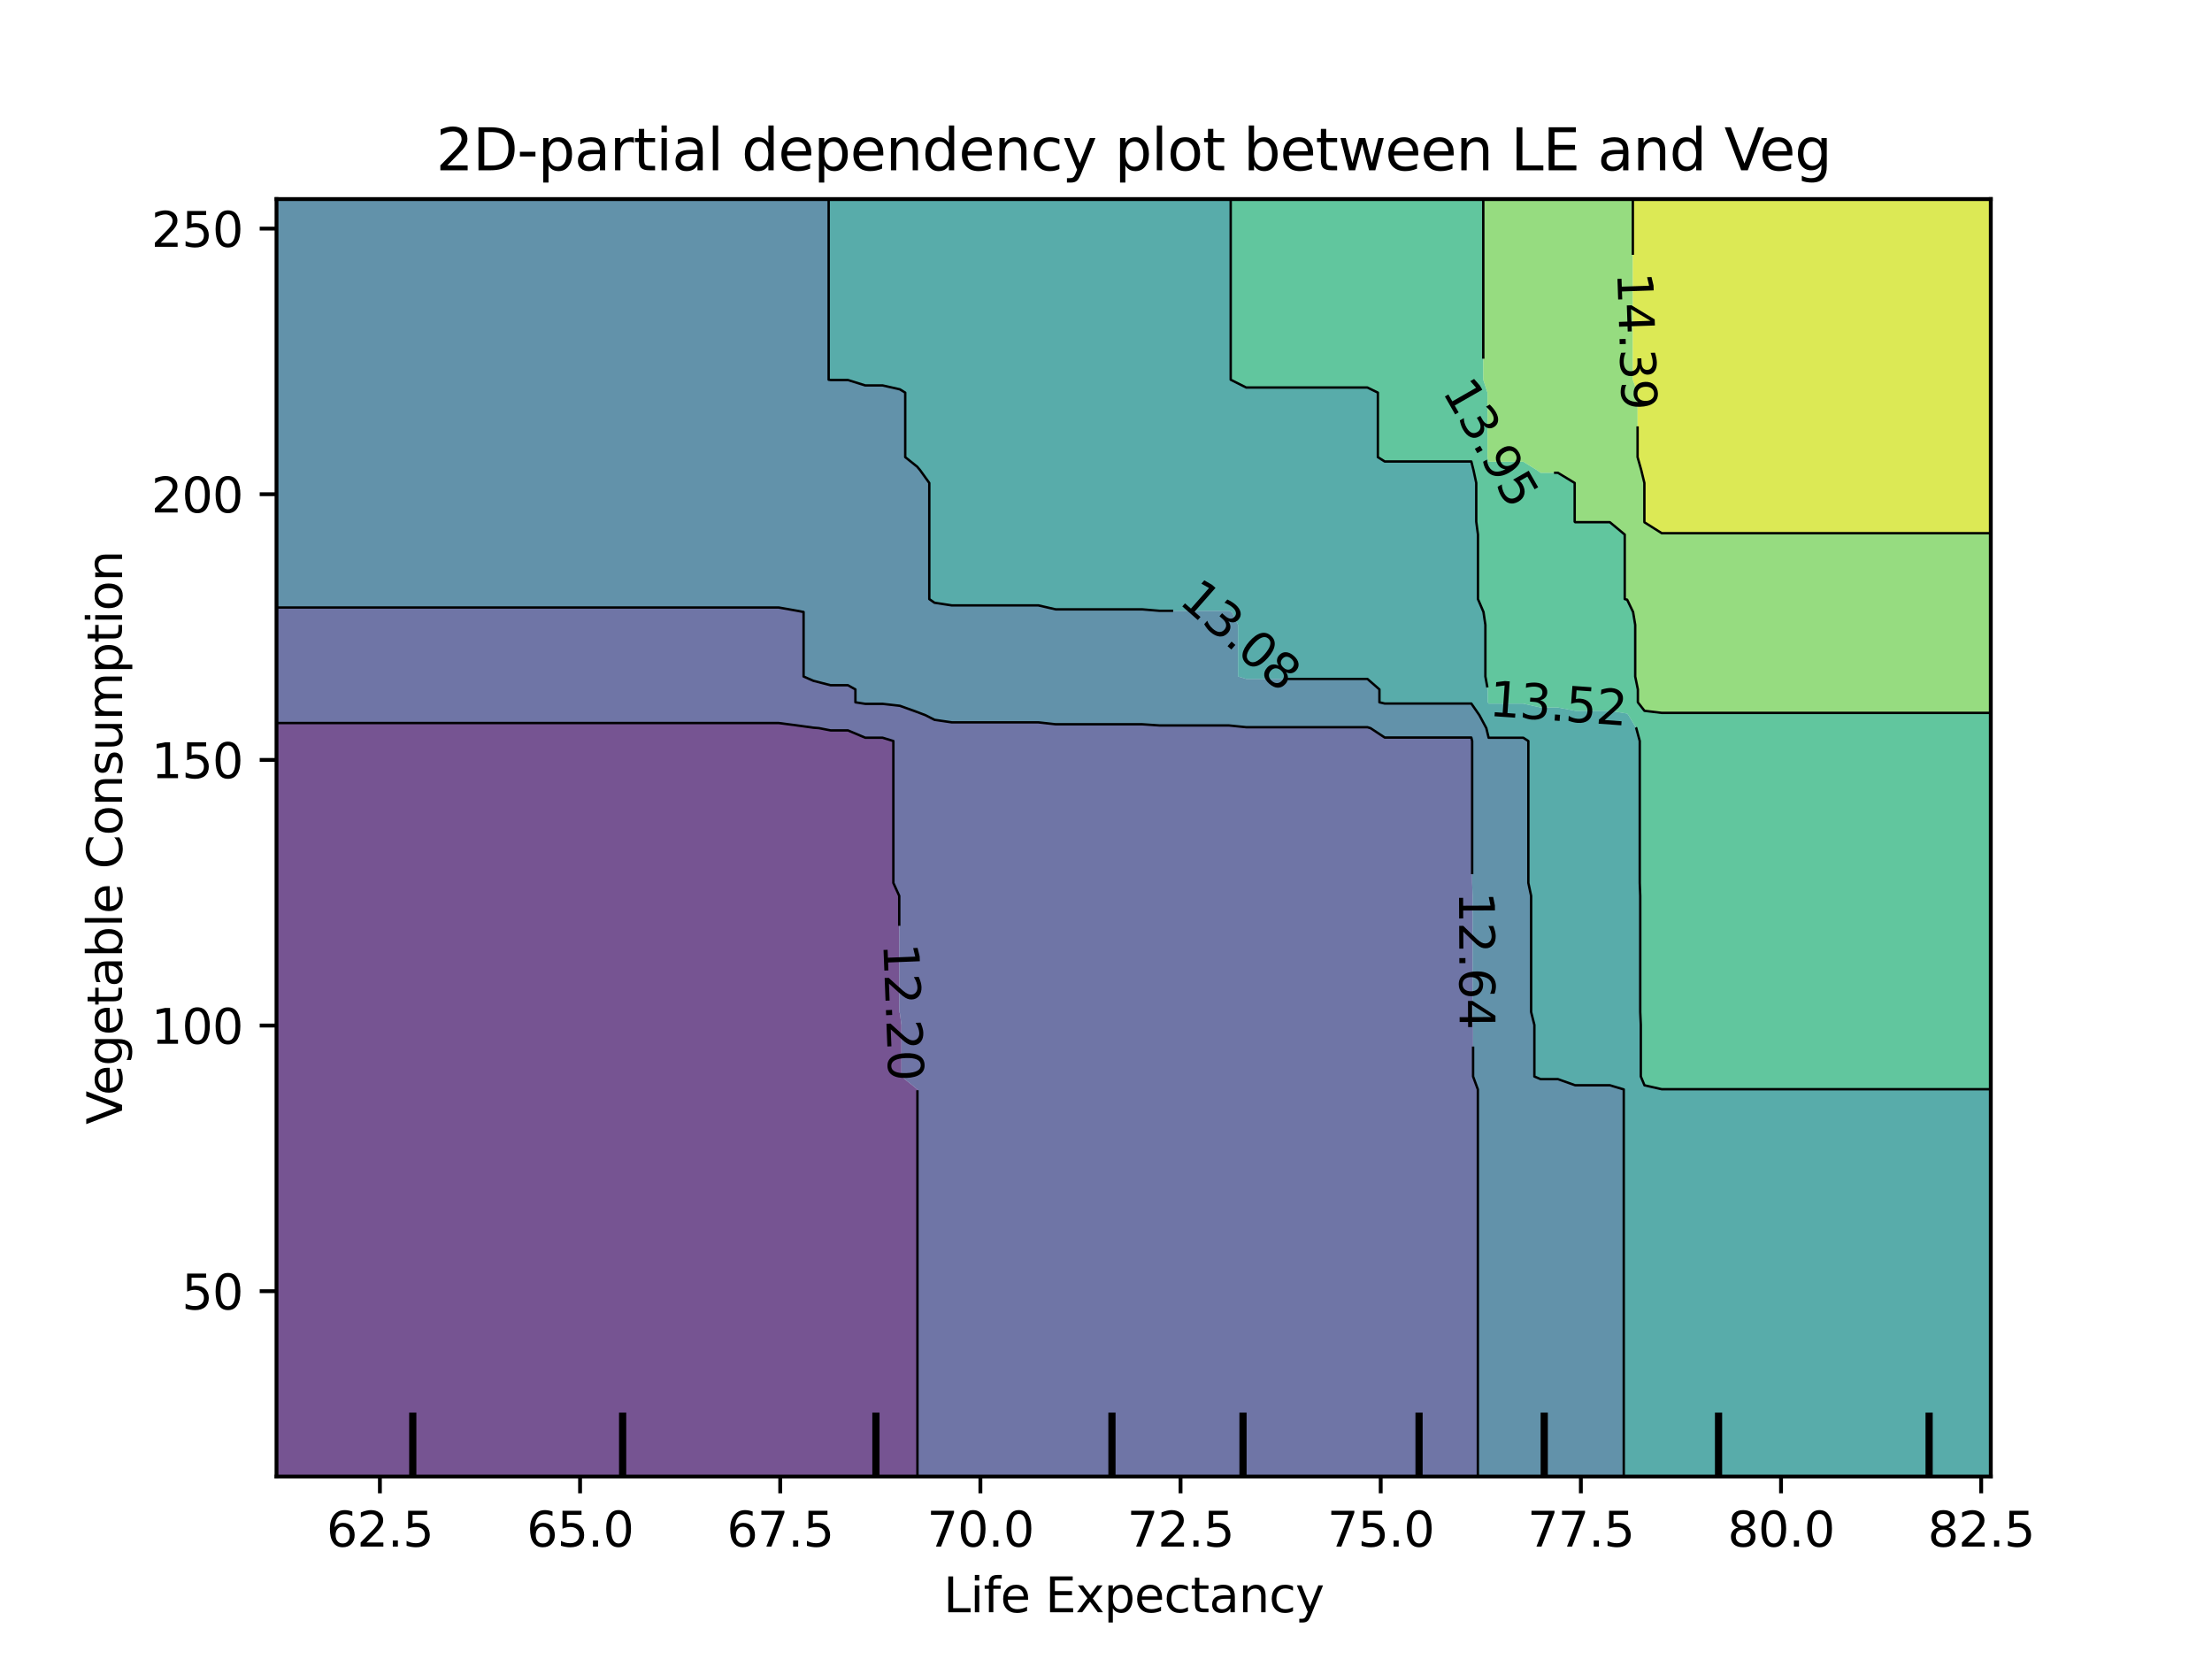 <?xml version="1.0" encoding="utf-8" standalone="no"?>
<!DOCTYPE svg PUBLIC "-//W3C//DTD SVG 1.1//EN"
  "http://www.w3.org/Graphics/SVG/1.1/DTD/svg11.dtd">
<svg xmlns:xlink="http://www.w3.org/1999/xlink" width="460.8pt" height="345.6pt" viewBox="0 0 460.8 345.6" xmlns="http://www.w3.org/2000/svg" version="1.1">
 <defs>
  <style type="text/css">*{stroke-linejoin: round; stroke-linecap: butt}</style>
 </defs>
 <g id="figure_1">
  <g id="patch_1">
   <path d="M 0 345.6 
L 460.8 345.6 
L 460.8 0 
L 0 0 
L 0 345.6 
z
" style="fill: none"/>
  </g>
  <g id="axes_1"/>
  <g id="axes_2">
   <g id="patch_2">
    <path d="M 57.6 307.584 
L 414.72 307.584 
L 414.72 41.472 
L 57.6 41.472 
L 57.6 307.584 
z
" style="fill: none"/>
   </g>
   <g id="PathCollection_1">
    <path d="M 61.207 307.584 
L 64.815 307.584 
L 68.422 307.584 
L 72.029 307.584 
L 75.636 307.584 
L 79.244 307.584 
L 82.851 307.584 
L 86.458 307.584 
L 90.065 307.584 
L 93.673 307.584 
L 97.28 307.584 
L 100.887 307.584 
L 104.495 307.584 
L 108.102 307.584 
L 111.709 307.584 
L 115.316 307.584 
L 118.924 307.584 
L 122.531 307.584 
L 126.138 307.584 
L 129.745 307.584 
L 133.353 307.584 
L 136.96 307.584 
L 140.567 307.584 
L 144.175 307.584 
L 147.782 307.584 
L 151.389 307.584 
L 154.996 307.584 
L 158.604 307.584 
L 162.211 307.584 
L 165.818 307.584 
L 169.425 307.584 
L 173.033 307.584 
L 176.64 307.584 
L 180.247 307.584 
L 183.855 307.584 
L 187.462 307.584 
L 191.069 307.584 
L 191.119 307.584 
L 191.119 304.896 
L 191.119 302.208 
L 191.119 299.52 
L 191.119 296.832 
L 191.119 294.144 
L 191.119 291.456 
L 191.119 288.768 
L 191.119 286.08 
L 191.119 283.392 
L 191.119 280.704 
L 191.119 278.016 
L 191.119 275.328 
L 191.119 272.64 
L 191.119 269.952 
L 191.119 267.264 
L 191.119 264.576 
L 191.119 261.888 
L 191.119 259.2 
L 191.119 256.512 
L 191.119 253.824 
L 191.119 251.136 
L 191.119 248.448 
L 191.119 245.76 
L 191.119 243.072 
L 191.119 240.384 
L 191.119 237.696 
L 191.119 235.008 
L 191.119 232.32 
L 191.119 229.632 
L 191.119 226.944 
L 191.069 226.906 
L 187.783 224.256 
L 187.783 221.568 
L 187.783 218.88 
L 187.783 216.192 
L 187.783 213.504 
L 187.462 211.066 
L 187.329 210.816 
L 187.329 208.128 
L 187.329 205.44 
L 187.329 202.752 
L 187.329 200.064 
L 187.329 197.376 
L 187.329 194.688 
L 187.329 192 
L 187.329 189.312 
L 187.329 186.624 
L 186.106 183.936 
L 186.106 181.248 
L 186.106 178.56 
L 186.106 175.872 
L 186.106 173.184 
L 186.106 170.496 
L 186.106 167.808 
L 186.106 165.12 
L 186.106 162.432 
L 186.106 159.744 
L 186.106 157.056 
L 186.106 154.368 
L 183.855 153.68 
L 180.247 153.68 
L 176.64 152.154 
L 173.033 152.154 
L 170.599 151.68 
L 169.425 151.585 
L 165.818 151.087 
L 162.211 150.62 
L 158.604 150.62 
L 154.996 150.62 
L 151.389 150.62 
L 147.782 150.62 
L 144.175 150.62 
L 140.567 150.62 
L 136.96 150.62 
L 133.353 150.62 
L 129.745 150.62 
L 126.138 150.62 
L 122.531 150.62 
L 118.924 150.62 
L 115.316 150.62 
L 111.709 150.62 
L 108.102 150.62 
L 104.495 150.62 
L 100.887 150.62 
L 97.28 150.62 
L 93.673 150.62 
L 90.065 150.62 
L 86.458 150.62 
L 82.851 150.62 
L 79.244 150.62 
L 75.636 150.62 
L 72.029 150.62 
L 68.422 150.62 
L 64.815 150.62 
L 61.207 150.62 
L 57.6 150.62 
L 57.6 151.68 
L 57.6 154.368 
L 57.6 157.056 
L 57.6 159.744 
L 57.6 162.432 
L 57.6 165.12 
L 57.6 167.808 
L 57.6 170.496 
L 57.6 173.184 
L 57.6 175.872 
L 57.6 178.56 
L 57.6 181.248 
L 57.6 183.936 
L 57.6 186.624 
L 57.6 189.312 
L 57.6 192 
L 57.6 194.688 
L 57.6 197.376 
L 57.6 200.064 
L 57.6 202.752 
L 57.6 205.44 
L 57.6 208.128 
L 57.6 210.816 
L 57.6 213.504 
L 57.6 216.192 
L 57.6 218.88 
L 57.6 221.568 
L 57.6 224.256 
L 57.6 226.944 
L 57.6 229.632 
L 57.6 232.32 
L 57.6 235.008 
L 57.6 237.696 
L 57.6 240.384 
L 57.6 243.072 
L 57.6 245.76 
L 57.6 248.448 
L 57.6 251.136 
L 57.6 253.824 
L 57.6 256.512 
L 57.6 259.2 
L 57.6 261.888 
L 57.6 264.576 
L 57.6 267.264 
L 57.6 269.952 
L 57.6 272.64 
L 57.6 275.328 
L 57.6 278.016 
L 57.6 280.704 
L 57.6 283.392 
L 57.6 286.08 
L 57.6 288.768 
L 57.6 291.456 
L 57.6 294.144 
L 57.6 296.832 
L 57.6 299.52 
L 57.6 302.208 
L 57.6 304.896 
L 57.6 307.584 
z
" clip-path="url(#p78d2bf8d37)" style="fill: #481b6d; fill-opacity: 0.75"/>
   </g>
   <g id="PathCollection_2">
    <path d="M 194.676 307.584 
L 198.284 307.584 
L 201.891 307.584 
L 205.498 307.584 
L 209.105 307.584 
L 212.713 307.584 
L 216.32 307.584 
L 219.927 307.584 
L 223.535 307.584 
L 227.142 307.584 
L 230.749 307.584 
L 234.356 307.584 
L 237.964 307.584 
L 241.571 307.584 
L 245.178 307.584 
L 248.785 307.584 
L 252.393 307.584 
L 256 307.584 
L 259.607 307.584 
L 263.215 307.584 
L 266.822 307.584 
L 270.429 307.584 
L 274.036 307.584 
L 277.644 307.584 
L 281.251 307.584 
L 284.858 307.584 
L 288.465 307.584 
L 292.073 307.584 
L 295.68 307.584 
L 299.287 307.584 
L 302.895 307.584 
L 306.502 307.584 
L 307.864 307.584 
L 307.864 304.896 
L 307.864 302.208 
L 307.864 299.52 
L 307.864 296.832 
L 307.864 294.144 
L 307.864 291.456 
L 307.864 288.768 
L 307.864 286.08 
L 307.864 283.392 
L 307.864 280.704 
L 307.864 278.016 
L 307.864 275.328 
L 307.864 272.64 
L 307.864 269.952 
L 307.864 267.264 
L 307.864 264.576 
L 307.864 261.888 
L 307.864 259.2 
L 307.864 256.512 
L 307.864 253.824 
L 307.864 251.136 
L 307.864 248.448 
L 307.864 245.76 
L 307.864 243.072 
L 307.864 240.384 
L 307.864 237.696 
L 307.864 235.008 
L 307.864 232.32 
L 307.864 229.632 
L 307.864 226.944 
L 306.872 224.256 
L 306.872 221.568 
L 306.872 218.88 
L 306.872 216.192 
L 306.872 213.504 
L 306.767 210.816 
L 306.767 208.128 
L 306.767 205.44 
L 306.767 202.752 
L 306.767 200.064 
L 306.767 197.376 
L 306.767 194.688 
L 306.767 192 
L 306.767 189.312 
L 306.767 186.624 
L 306.677 183.936 
L 306.677 181.248 
L 306.677 178.56 
L 306.677 175.872 
L 306.677 173.184 
L 306.677 170.496 
L 306.677 167.808 
L 306.677 165.12 
L 306.677 162.432 
L 306.677 159.744 
L 306.677 157.056 
L 306.677 154.368 
L 306.502 153.642 
L 302.895 153.642 
L 299.287 153.642 
L 295.68 153.642 
L 292.073 153.642 
L 288.465 153.642 
L 285.496 151.68 
L 284.858 151.49 
L 281.251 151.49 
L 277.644 151.49 
L 274.036 151.49 
L 270.429 151.49 
L 266.822 151.49 
L 263.215 151.49 
L 259.607 151.49 
L 256 151.124 
L 252.393 151.124 
L 248.785 151.124 
L 245.178 151.124 
L 241.571 151.124 
L 237.964 150.882 
L 234.356 150.882 
L 230.749 150.882 
L 227.142 150.882 
L 223.535 150.882 
L 219.927 150.882 
L 216.32 150.48 
L 212.713 150.48 
L 209.105 150.48 
L 205.498 150.48 
L 201.891 150.48 
L 198.284 150.48 
L 194.676 149.949 
L 192.801 148.992 
L 191.069 148.331 
L 187.462 147.03 
L 183.855 146.623 
L 180.247 146.623 
L 178.198 146.304 
L 178.198 143.616 
L 176.64 142.746 
L 173.033 142.746 
L 169.425 141.818 
L 167.401 140.928 
L 167.401 138.24 
L 167.401 135.552 
L 167.401 132.864 
L 167.401 130.176 
L 167.401 127.488 
L 165.818 127.191 
L 162.211 126.554 
L 158.604 126.554 
L 154.996 126.554 
L 151.389 126.554 
L 147.782 126.554 
L 144.175 126.554 
L 140.567 126.554 
L 136.96 126.554 
L 133.353 126.554 
L 129.745 126.554 
L 126.138 126.554 
L 122.531 126.554 
L 118.924 126.554 
L 115.316 126.554 
L 111.709 126.554 
L 108.102 126.554 
L 104.495 126.554 
L 100.887 126.554 
L 97.28 126.554 
L 93.673 126.554 
L 90.065 126.554 
L 86.458 126.554 
L 82.851 126.554 
L 79.244 126.554 
L 75.636 126.554 
L 72.029 126.554 
L 68.422 126.554 
L 64.815 126.554 
L 61.207 126.554 
L 57.6 126.554 
L 57.6 127.488 
L 57.6 130.176 
L 57.6 132.864 
L 57.6 135.552 
L 57.6 138.24 
L 57.6 140.928 
L 57.6 143.616 
L 57.6 146.304 
L 57.6 148.992 
L 57.6 150.62 
L 61.207 150.62 
L 64.815 150.62 
L 68.422 150.62 
L 72.029 150.62 
L 75.636 150.62 
L 79.244 150.62 
L 82.851 150.62 
L 86.458 150.62 
L 90.065 150.62 
L 93.673 150.62 
L 97.28 150.62 
L 100.887 150.62 
L 104.495 150.62 
L 108.102 150.62 
L 111.709 150.62 
L 115.316 150.62 
L 118.924 150.62 
L 122.531 150.62 
L 126.138 150.62 
L 129.745 150.62 
L 133.353 150.62 
L 136.96 150.62 
L 140.567 150.62 
L 144.175 150.62 
L 147.782 150.62 
L 151.389 150.62 
L 154.996 150.62 
L 158.604 150.62 
L 162.211 150.62 
L 165.818 151.087 
L 169.425 151.585 
L 170.599 151.68 
L 173.033 152.154 
L 176.64 152.154 
L 180.247 153.68 
L 183.855 153.68 
L 186.106 154.368 
L 186.106 157.056 
L 186.106 159.744 
L 186.106 162.432 
L 186.106 165.12 
L 186.106 167.808 
L 186.106 170.496 
L 186.106 173.184 
L 186.106 175.872 
L 186.106 178.56 
L 186.106 181.248 
L 186.106 183.936 
L 187.329 186.624 
L 187.329 189.312 
L 187.329 192 
L 187.329 194.688 
L 187.329 197.376 
L 187.329 200.064 
L 187.329 202.752 
L 187.329 205.44 
L 187.329 208.128 
L 187.329 210.816 
L 187.462 211.066 
L 187.783 213.504 
L 187.783 216.192 
L 187.783 218.88 
L 187.783 221.568 
L 187.783 224.256 
L 191.069 226.906 
L 191.119 226.944 
L 191.119 229.632 
L 191.119 232.32 
L 191.119 235.008 
L 191.119 237.696 
L 191.119 240.384 
L 191.119 243.072 
L 191.119 245.76 
L 191.119 248.448 
L 191.119 251.136 
L 191.119 253.824 
L 191.119 256.512 
L 191.119 259.2 
L 191.119 261.888 
L 191.119 264.576 
L 191.119 267.264 
L 191.119 269.952 
L 191.119 272.64 
L 191.119 275.328 
L 191.119 278.016 
L 191.119 280.704 
L 191.119 283.392 
L 191.119 286.08 
L 191.119 288.768 
L 191.119 291.456 
L 191.119 294.144 
L 191.119 296.832 
L 191.119 299.52 
L 191.119 302.208 
L 191.119 304.896 
L 191.119 307.584 
z
" clip-path="url(#p78d2bf8d37)" style="fill: #3f4788; fill-opacity: 0.75"/>
   </g>
   <g id="PathCollection_3">
    <path d="M 310.109 307.584 
L 313.716 307.584 
L 317.324 307.584 
L 320.931 307.584 
L 324.538 307.584 
L 328.145 307.584 
L 331.753 307.584 
L 335.36 307.584 
L 338.258 307.584 
L 338.258 304.896 
L 338.258 302.208 
L 338.258 299.52 
L 338.258 296.832 
L 338.258 294.144 
L 338.258 291.456 
L 338.258 288.768 
L 338.258 286.08 
L 338.258 283.392 
L 338.258 280.704 
L 338.258 278.016 
L 338.258 275.328 
L 338.258 272.64 
L 338.258 269.952 
L 338.258 267.264 
L 338.258 264.576 
L 338.258 261.888 
L 338.258 259.2 
L 338.258 256.512 
L 338.258 253.824 
L 338.258 251.136 
L 338.258 248.448 
L 338.258 245.76 
L 338.258 243.072 
L 338.258 240.384 
L 338.258 237.696 
L 338.258 235.008 
L 338.258 232.32 
L 338.258 229.632 
L 338.258 226.944 
L 335.36 226.082 
L 331.753 226.082 
L 328.145 226.082 
L 324.538 224.802 
L 320.931 224.802 
L 319.637 224.256 
L 319.637 221.568 
L 319.637 218.88 
L 319.637 216.192 
L 319.637 213.504 
L 318.962 210.816 
L 318.962 208.128 
L 318.962 205.44 
L 318.962 202.752 
L 318.962 200.064 
L 318.962 197.376 
L 318.962 194.688 
L 318.962 192 
L 318.962 189.312 
L 318.962 186.624 
L 318.383 183.936 
L 318.383 181.248 
L 318.383 178.56 
L 318.383 175.872 
L 318.383 173.184 
L 318.383 170.496 
L 318.383 167.808 
L 318.383 165.12 
L 318.383 162.432 
L 318.383 159.744 
L 318.383 157.056 
L 318.383 154.368 
L 317.324 153.684 
L 313.716 153.684 
L 310.109 153.684 
L 309.626 151.68 
L 308.185 148.992 
L 306.502 146.559 
L 302.895 146.559 
L 299.287 146.559 
L 295.68 146.559 
L 292.073 146.559 
L 288.465 146.559 
L 287.361 146.304 
L 287.361 143.616 
L 284.858 141.433 
L 281.251 141.433 
L 277.644 141.433 
L 274.036 141.433 
L 270.429 141.433 
L 266.822 141.433 
L 263.215 141.433 
L 259.607 141.433 
L 257.914 140.928 
L 257.914 138.24 
L 257.914 135.552 
L 257.914 132.864 
L 257.914 130.176 
L 256.635 127.488 
L 256 127.244 
L 252.393 127.244 
L 248.785 127.244 
L 245.178 127.244 
L 241.571 127.244 
L 237.964 126.941 
L 234.356 126.941 
L 230.749 126.941 
L 227.142 126.941 
L 223.535 126.941 
L 219.927 126.941 
L 216.32 126.114 
L 212.713 126.114 
L 209.105 126.114 
L 205.498 126.114 
L 201.891 126.114 
L 198.284 126.114 
L 194.676 125.563 
L 193.589 124.8 
L 193.589 122.112 
L 193.589 119.424 
L 193.589 116.736 
L 193.589 114.048 
L 193.589 111.36 
L 193.589 108.672 
L 193.589 105.984 
L 193.589 103.296 
L 193.589 100.608 
L 191.655 97.92 
L 191.069 97.223 
L 188.576 95.232 
L 188.576 92.544 
L 188.576 89.856 
L 188.576 87.168 
L 188.576 84.48 
L 188.576 81.792 
L 187.462 81.105 
L 183.855 80.291 
L 180.247 80.291 
L 176.64 79.163 
L 173.033 79.163 
L 172.625 79.104 
L 172.625 76.416 
L 172.625 73.728 
L 172.625 71.04 
L 172.625 68.352 
L 172.625 65.664 
L 172.625 62.976 
L 172.625 60.288 
L 172.625 57.6 
L 172.625 54.912 
L 172.625 52.224 
L 172.625 49.536 
L 172.625 46.848 
L 172.625 44.16 
L 172.625 41.472 
L 169.425 41.472 
L 165.818 41.472 
L 162.211 41.472 
L 158.604 41.472 
L 154.996 41.472 
L 151.389 41.472 
L 147.782 41.472 
L 144.175 41.472 
L 140.567 41.472 
L 136.96 41.472 
L 133.353 41.472 
L 129.745 41.472 
L 126.138 41.472 
L 122.531 41.472 
L 118.924 41.472 
L 115.316 41.472 
L 111.709 41.472 
L 108.102 41.472 
L 104.495 41.472 
L 100.887 41.472 
L 97.28 41.472 
L 93.673 41.472 
L 90.065 41.472 
L 86.458 41.472 
L 82.851 41.472 
L 79.244 41.472 
L 75.636 41.472 
L 72.029 41.472 
L 68.422 41.472 
L 64.815 41.472 
L 61.207 41.472 
L 57.6 41.472 
L 57.6 44.16 
L 57.6 46.848 
L 57.6 49.536 
L 57.6 52.224 
L 57.6 54.912 
L 57.6 57.6 
L 57.6 60.288 
L 57.6 62.976 
L 57.6 65.664 
L 57.6 68.352 
L 57.6 71.04 
L 57.6 73.728 
L 57.6 76.416 
L 57.6 79.104 
L 57.6 81.792 
L 57.6 84.48 
L 57.6 87.168 
L 57.6 89.856 
L 57.6 92.544 
L 57.6 95.232 
L 57.6 97.92 
L 57.6 100.608 
L 57.6 103.296 
L 57.6 105.984 
L 57.6 108.672 
L 57.6 111.36 
L 57.6 114.048 
L 57.6 116.736 
L 57.6 119.424 
L 57.6 122.112 
L 57.6 124.8 
L 57.6 126.554 
L 61.207 126.554 
L 64.815 126.554 
L 68.422 126.554 
L 72.029 126.554 
L 75.636 126.554 
L 79.244 126.554 
L 82.851 126.554 
L 86.458 126.554 
L 90.065 126.554 
L 93.673 126.554 
L 97.28 126.554 
L 100.887 126.554 
L 104.495 126.554 
L 108.102 126.554 
L 111.709 126.554 
L 115.316 126.554 
L 118.924 126.554 
L 122.531 126.554 
L 126.138 126.554 
L 129.745 126.554 
L 133.353 126.554 
L 136.96 126.554 
L 140.567 126.554 
L 144.175 126.554 
L 147.782 126.554 
L 151.389 126.554 
L 154.996 126.554 
L 158.604 126.554 
L 162.211 126.554 
L 165.818 127.191 
L 167.401 127.488 
L 167.401 130.176 
L 167.401 132.864 
L 167.401 135.552 
L 167.401 138.24 
L 167.401 140.928 
L 169.425 141.818 
L 173.033 142.746 
L 176.64 142.746 
L 178.198 143.616 
L 178.198 146.304 
L 180.247 146.623 
L 183.855 146.623 
L 187.462 147.03 
L 191.069 148.331 
L 192.801 148.992 
L 194.676 149.949 
L 198.284 150.48 
L 201.891 150.48 
L 205.498 150.48 
L 209.105 150.48 
L 212.713 150.48 
L 216.32 150.48 
L 219.927 150.882 
L 223.535 150.882 
L 227.142 150.882 
L 230.749 150.882 
L 234.356 150.882 
L 237.964 150.882 
L 241.571 151.124 
L 245.178 151.124 
L 248.785 151.124 
L 252.393 151.124 
L 256 151.124 
L 259.607 151.49 
L 263.215 151.49 
L 266.822 151.49 
L 270.429 151.49 
L 274.036 151.49 
L 277.644 151.49 
L 281.251 151.49 
L 284.858 151.49 
L 285.496 151.68 
L 288.465 153.642 
L 292.073 153.642 
L 295.68 153.642 
L 299.287 153.642 
L 302.895 153.642 
L 306.502 153.642 
L 306.677 154.368 
L 306.677 157.056 
L 306.677 159.744 
L 306.677 162.432 
L 306.677 165.12 
L 306.677 167.808 
L 306.677 170.496 
L 306.677 173.184 
L 306.677 175.872 
L 306.677 178.56 
L 306.677 181.248 
L 306.677 183.936 
L 306.767 186.624 
L 306.767 189.312 
L 306.767 192 
L 306.767 194.688 
L 306.767 197.376 
L 306.767 200.064 
L 306.767 202.752 
L 306.767 205.44 
L 306.767 208.128 
L 306.767 210.816 
L 306.872 213.504 
L 306.872 216.192 
L 306.872 218.88 
L 306.872 221.568 
L 306.872 224.256 
L 307.864 226.944 
L 307.864 229.632 
L 307.864 232.32 
L 307.864 235.008 
L 307.864 237.696 
L 307.864 240.384 
L 307.864 243.072 
L 307.864 245.76 
L 307.864 248.448 
L 307.864 251.136 
L 307.864 253.824 
L 307.864 256.512 
L 307.864 259.2 
L 307.864 261.888 
L 307.864 264.576 
L 307.864 267.264 
L 307.864 269.952 
L 307.864 272.64 
L 307.864 275.328 
L 307.864 278.016 
L 307.864 280.704 
L 307.864 283.392 
L 307.864 286.08 
L 307.864 288.768 
L 307.864 291.456 
L 307.864 294.144 
L 307.864 296.832 
L 307.864 299.52 
L 307.864 302.208 
L 307.864 304.896 
L 307.864 307.584 
z
" clip-path="url(#p78d2bf8d37)" style="fill: #2e6e8e; fill-opacity: 0.75"/>
   </g>
   <g id="PathCollection_4">
    <path d="M 338.967 307.584 
L 342.575 307.584 
L 346.182 307.584 
L 349.789 307.584 
L 353.396 307.584 
L 357.004 307.584 
L 360.611 307.584 
L 364.218 307.584 
L 367.825 307.584 
L 371.433 307.584 
L 375.04 307.584 
L 378.647 307.584 
L 382.255 307.584 
L 385.862 307.584 
L 389.469 307.584 
L 393.076 307.584 
L 396.684 307.584 
L 400.291 307.584 
L 403.898 307.584 
L 407.505 307.584 
L 411.113 307.584 
L 414.72 307.584 
L 414.72 304.896 
L 414.72 302.208 
L 414.72 299.52 
L 414.72 296.832 
L 414.72 294.144 
L 414.72 291.456 
L 414.72 288.768 
L 414.72 286.08 
L 414.72 283.392 
L 414.72 280.704 
L 414.72 278.016 
L 414.72 275.328 
L 414.72 272.64 
L 414.72 269.952 
L 414.72 267.264 
L 414.72 264.576 
L 414.72 261.888 
L 414.72 259.2 
L 414.72 256.512 
L 414.72 253.824 
L 414.72 251.136 
L 414.72 248.448 
L 414.72 245.76 
L 414.72 243.072 
L 414.72 240.384 
L 414.72 237.696 
L 414.72 235.008 
L 414.72 232.32 
L 414.72 229.632 
L 414.72 226.944 
L 414.72 226.905 
L 411.113 226.905 
L 407.505 226.905 
L 403.898 226.905 
L 400.291 226.905 
L 396.684 226.905 
L 393.076 226.905 
L 389.469 226.905 
L 385.862 226.905 
L 382.255 226.905 
L 378.647 226.905 
L 375.04 226.905 
L 371.433 226.905 
L 367.825 226.905 
L 364.218 226.905 
L 360.611 226.905 
L 357.004 226.905 
L 353.396 226.905 
L 349.789 226.905 
L 346.182 226.905 
L 342.575 226.091 
L 341.812 224.256 
L 341.812 221.568 
L 341.812 218.88 
L 341.812 216.192 
L 341.812 213.504 
L 341.694 210.816 
L 341.694 208.128 
L 341.694 205.44 
L 341.694 202.752 
L 341.694 200.064 
L 341.694 197.376 
L 341.694 194.688 
L 341.694 192 
L 341.694 189.312 
L 341.694 186.624 
L 341.592 183.936 
L 341.592 181.248 
L 341.592 178.56 
L 341.592 175.872 
L 341.592 173.184 
L 341.592 170.496 
L 341.592 167.808 
L 341.592 165.12 
L 341.592 162.432 
L 341.592 159.744 
L 341.592 157.056 
L 341.592 154.368 
L 340.863 151.68 
L 339.241 148.992 
L 338.967 148.641 
L 335.36 148.068 
L 331.753 148.068 
L 328.145 148.068 
L 324.538 147.385 
L 320.931 147.385 
L 317.324 146.573 
L 313.716 146.573 
L 310.109 146.573 
L 309.923 146.304 
L 309.923 143.616 
L 309.432 140.928 
L 309.432 138.24 
L 309.432 135.552 
L 309.432 132.864 
L 309.432 130.176 
L 309.036 127.488 
L 307.887 124.8 
L 307.887 122.112 
L 307.887 119.424 
L 307.887 116.736 
L 307.887 114.048 
L 307.887 111.36 
L 307.531 108.672 
L 307.531 105.984 
L 307.531 103.296 
L 307.531 100.608 
L 306.951 97.92 
L 306.502 96.137 
L 302.895 96.137 
L 299.287 96.137 
L 295.68 96.137 
L 292.073 96.137 
L 288.465 96.137 
L 287.035 95.232 
L 287.035 92.544 
L 287.035 89.856 
L 287.035 87.168 
L 287.035 84.48 
L 287.035 81.792 
L 284.858 80.729 
L 281.251 80.729 
L 277.644 80.729 
L 274.036 80.729 
L 270.429 80.729 
L 266.822 80.729 
L 263.215 80.729 
L 259.607 80.729 
L 256.378 79.104 
L 256.378 76.416 
L 256.378 73.728 
L 256.378 71.04 
L 256.378 68.352 
L 256.378 65.664 
L 256.378 62.976 
L 256.378 60.288 
L 256.378 57.6 
L 256.378 54.912 
L 256.378 52.224 
L 256.378 49.536 
L 256.378 46.848 
L 256.378 44.16 
L 256.378 41.472 
L 256 41.472 
L 252.393 41.472 
L 248.785 41.472 
L 245.178 41.472 
L 241.571 41.472 
L 237.964 41.472 
L 234.356 41.472 
L 230.749 41.472 
L 227.142 41.472 
L 223.535 41.472 
L 219.927 41.472 
L 216.32 41.472 
L 212.713 41.472 
L 209.105 41.472 
L 205.498 41.472 
L 201.891 41.472 
L 198.284 41.472 
L 194.676 41.472 
L 191.069 41.472 
L 187.462 41.472 
L 183.855 41.472 
L 180.247 41.472 
L 176.64 41.472 
L 173.033 41.472 
L 172.625 41.472 
L 172.625 44.16 
L 172.625 46.848 
L 172.625 49.536 
L 172.625 52.224 
L 172.625 54.912 
L 172.625 57.6 
L 172.625 60.288 
L 172.625 62.976 
L 172.625 65.664 
L 172.625 68.352 
L 172.625 71.04 
L 172.625 73.728 
L 172.625 76.416 
L 172.625 79.104 
L 173.033 79.163 
L 176.64 79.163 
L 180.247 80.291 
L 183.855 80.291 
L 187.462 81.105 
L 188.576 81.792 
L 188.576 84.48 
L 188.576 87.168 
L 188.576 89.856 
L 188.576 92.544 
L 188.576 95.232 
L 191.069 97.223 
L 191.655 97.92 
L 193.589 100.608 
L 193.589 103.296 
L 193.589 105.984 
L 193.589 108.672 
L 193.589 111.36 
L 193.589 114.048 
L 193.589 116.736 
L 193.589 119.424 
L 193.589 122.112 
L 193.589 124.8 
L 194.676 125.563 
L 198.284 126.114 
L 201.891 126.114 
L 205.498 126.114 
L 209.105 126.114 
L 212.713 126.114 
L 216.32 126.114 
L 219.927 126.941 
L 223.535 126.941 
L 227.142 126.941 
L 230.749 126.941 
L 234.356 126.941 
L 237.964 126.941 
L 241.571 127.244 
L 245.178 127.244 
L 248.785 127.244 
L 252.393 127.244 
L 256 127.244 
L 256.635 127.488 
L 257.914 130.176 
L 257.914 132.864 
L 257.914 135.552 
L 257.914 138.24 
L 257.914 140.928 
L 259.607 141.433 
L 263.215 141.433 
L 266.822 141.433 
L 270.429 141.433 
L 274.036 141.433 
L 277.644 141.433 
L 281.251 141.433 
L 284.858 141.433 
L 287.361 143.616 
L 287.361 146.304 
L 288.465 146.559 
L 292.073 146.559 
L 295.68 146.559 
L 299.287 146.559 
L 302.895 146.559 
L 306.502 146.559 
L 308.185 148.992 
L 309.626 151.68 
L 310.109 153.684 
L 313.716 153.684 
L 317.324 153.684 
L 318.383 154.368 
L 318.383 157.056 
L 318.383 159.744 
L 318.383 162.432 
L 318.383 165.12 
L 318.383 167.808 
L 318.383 170.496 
L 318.383 173.184 
L 318.383 175.872 
L 318.383 178.56 
L 318.383 181.248 
L 318.383 183.936 
L 318.962 186.624 
L 318.962 189.312 
L 318.962 192 
L 318.962 194.688 
L 318.962 197.376 
L 318.962 200.064 
L 318.962 202.752 
L 318.962 205.44 
L 318.962 208.128 
L 318.962 210.816 
L 319.637 213.504 
L 319.637 216.192 
L 319.637 218.88 
L 319.637 221.568 
L 319.637 224.256 
L 320.931 224.802 
L 324.538 224.802 
L 328.145 226.082 
L 331.753 226.082 
L 335.36 226.082 
L 338.258 226.944 
L 338.258 229.632 
L 338.258 232.32 
L 338.258 235.008 
L 338.258 237.696 
L 338.258 240.384 
L 338.258 243.072 
L 338.258 245.76 
L 338.258 248.448 
L 338.258 251.136 
L 338.258 253.824 
L 338.258 256.512 
L 338.258 259.2 
L 338.258 261.888 
L 338.258 264.576 
L 338.258 267.264 
L 338.258 269.952 
L 338.258 272.64 
L 338.258 275.328 
L 338.258 278.016 
L 338.258 280.704 
L 338.258 283.392 
L 338.258 286.08 
L 338.258 288.768 
L 338.258 291.456 
L 338.258 294.144 
L 338.258 296.832 
L 338.258 299.52 
L 338.258 302.208 
L 338.258 304.896 
L 338.258 307.584 
z
" clip-path="url(#p78d2bf8d37)" style="fill: #21908d; fill-opacity: 0.75"/>
   </g>
   <g id="PathCollection_5">
    <path d="M 342.575 226.091 
L 346.182 226.905 
L 349.789 226.905 
L 353.396 226.905 
L 357.004 226.905 
L 360.611 226.905 
L 364.218 226.905 
L 367.825 226.905 
L 371.433 226.905 
L 375.04 226.905 
L 378.647 226.905 
L 382.255 226.905 
L 385.862 226.905 
L 389.469 226.905 
L 393.076 226.905 
L 396.684 226.905 
L 400.291 226.905 
L 403.898 226.905 
L 407.505 226.905 
L 411.113 226.905 
L 414.72 226.905 
L 414.72 224.256 
L 414.72 221.568 
L 414.72 218.88 
L 414.72 216.192 
L 414.72 213.504 
L 414.72 210.816 
L 414.72 208.128 
L 414.72 205.44 
L 414.72 202.752 
L 414.72 200.064 
L 414.72 197.376 
L 414.72 194.688 
L 414.72 192 
L 414.72 189.312 
L 414.72 186.624 
L 414.72 183.936 
L 414.72 181.248 
L 414.72 178.56 
L 414.72 175.872 
L 414.72 173.184 
L 414.72 170.496 
L 414.72 167.808 
L 414.72 165.12 
L 414.72 162.432 
L 414.72 159.744 
L 414.72 157.056 
L 414.72 154.368 
L 414.72 151.68 
L 414.72 148.992 
L 414.72 148.507 
L 411.113 148.507 
L 407.505 148.507 
L 403.898 148.507 
L 400.291 148.507 
L 396.684 148.507 
L 393.076 148.507 
L 389.469 148.507 
L 385.862 148.507 
L 382.255 148.507 
L 378.647 148.507 
L 375.04 148.507 
L 371.433 148.507 
L 367.825 148.507 
L 364.218 148.507 
L 360.611 148.507 
L 357.004 148.507 
L 353.396 148.507 
L 349.789 148.507 
L 346.182 148.507 
L 342.575 148.073 
L 341.197 146.304 
L 341.197 143.616 
L 340.644 140.928 
L 340.644 138.24 
L 340.644 135.552 
L 340.644 132.864 
L 340.644 130.176 
L 340.199 127.488 
L 338.967 124.929 
L 338.463 124.8 
L 338.463 122.112 
L 338.463 119.424 
L 338.463 116.736 
L 338.463 114.048 
L 338.463 111.36 
L 335.36 108.782 
L 331.753 108.782 
L 328.145 108.782 
L 328.034 108.672 
L 328.034 105.984 
L 328.034 103.296 
L 328.034 100.608 
L 324.538 98.488 
L 320.931 98.488 
L 320.143 97.92 
L 317.324 96.177 
L 313.716 96.177 
L 310.109 96.177 
L 309.871 95.232 
L 309.871 92.544 
L 309.871 89.856 
L 309.871 87.168 
L 309.871 84.48 
L 309.871 81.792 
L 308.994 79.104 
L 308.994 76.416 
L 308.994 73.728 
L 308.994 71.04 
L 308.994 68.352 
L 308.994 65.664 
L 308.994 62.976 
L 308.994 60.288 
L 308.994 57.6 
L 308.994 54.912 
L 308.994 52.224 
L 308.994 49.536 
L 308.994 46.848 
L 308.994 44.16 
L 308.994 41.472 
L 306.502 41.472 
L 302.895 41.472 
L 299.287 41.472 
L 295.68 41.472 
L 292.073 41.472 
L 288.465 41.472 
L 284.858 41.472 
L 281.251 41.472 
L 277.644 41.472 
L 274.036 41.472 
L 270.429 41.472 
L 266.822 41.472 
L 263.215 41.472 
L 259.607 41.472 
L 256.378 41.472 
L 256.378 44.16 
L 256.378 46.848 
L 256.378 49.536 
L 256.378 52.224 
L 256.378 54.912 
L 256.378 57.6 
L 256.378 60.288 
L 256.378 62.976 
L 256.378 65.664 
L 256.378 68.352 
L 256.378 71.04 
L 256.378 73.728 
L 256.378 76.416 
L 256.378 79.104 
L 259.607 80.729 
L 263.215 80.729 
L 266.822 80.729 
L 270.429 80.729 
L 274.036 80.729 
L 277.644 80.729 
L 281.251 80.729 
L 284.858 80.729 
L 287.035 81.792 
L 287.035 84.48 
L 287.035 87.168 
L 287.035 89.856 
L 287.035 92.544 
L 287.035 95.232 
L 288.465 96.137 
L 292.073 96.137 
L 295.68 96.137 
L 299.287 96.137 
L 302.895 96.137 
L 306.502 96.137 
L 306.951 97.92 
L 307.531 100.608 
L 307.531 103.296 
L 307.531 105.984 
L 307.531 108.672 
L 307.887 111.36 
L 307.887 114.048 
L 307.887 116.736 
L 307.887 119.424 
L 307.887 122.112 
L 307.887 124.8 
L 309.036 127.488 
L 309.432 130.176 
L 309.432 132.864 
L 309.432 135.552 
L 309.432 138.24 
L 309.432 140.928 
L 309.923 143.616 
L 309.923 146.304 
L 310.109 146.573 
L 313.716 146.573 
L 317.324 146.573 
L 320.931 147.385 
L 324.538 147.385 
L 328.145 148.068 
L 331.753 148.068 
L 335.36 148.068 
L 338.967 148.641 
L 339.241 148.992 
L 340.863 151.68 
L 341.592 154.368 
L 341.592 157.056 
L 341.592 159.744 
L 341.592 162.432 
L 341.592 165.12 
L 341.592 167.808 
L 341.592 170.496 
L 341.592 173.184 
L 341.592 175.872 
L 341.592 178.56 
L 341.592 181.248 
L 341.592 183.936 
L 341.694 186.624 
L 341.694 189.312 
L 341.694 192 
L 341.694 194.688 
L 341.694 197.376 
L 341.694 200.064 
L 341.694 202.752 
L 341.694 205.44 
L 341.694 208.128 
L 341.694 210.816 
L 341.812 213.504 
L 341.812 216.192 
L 341.812 218.88 
L 341.812 221.568 
L 341.812 224.256 
z
" clip-path="url(#p78d2bf8d37)" style="fill: #2db27d; fill-opacity: 0.75"/>
   </g>
   <g id="PathCollection_6">
    <path d="M 342.575 148.073 
L 346.182 148.507 
L 349.789 148.507 
L 353.396 148.507 
L 357.004 148.507 
L 360.611 148.507 
L 364.218 148.507 
L 367.825 148.507 
L 371.433 148.507 
L 375.04 148.507 
L 378.647 148.507 
L 382.255 148.507 
L 385.862 148.507 
L 389.469 148.507 
L 393.076 148.507 
L 396.684 148.507 
L 400.291 148.507 
L 403.898 148.507 
L 407.505 148.507 
L 411.113 148.507 
L 414.72 148.507 
L 414.72 146.304 
L 414.72 143.616 
L 414.72 140.928 
L 414.72 138.24 
L 414.72 135.552 
L 414.72 132.864 
L 414.72 130.176 
L 414.72 127.488 
L 414.72 124.8 
L 414.72 122.112 
L 414.72 119.424 
L 414.72 116.736 
L 414.72 114.048 
L 414.72 111.36 
L 414.72 111.08 
L 411.113 111.08 
L 407.505 111.08 
L 403.898 111.08 
L 400.291 111.08 
L 396.684 111.08 
L 393.076 111.08 
L 389.469 111.08 
L 385.862 111.08 
L 382.255 111.08 
L 378.647 111.08 
L 375.04 111.08 
L 371.433 111.08 
L 367.825 111.08 
L 364.218 111.08 
L 360.611 111.08 
L 357.004 111.08 
L 353.396 111.08 
L 349.789 111.08 
L 346.182 111.08 
L 342.575 108.808 
L 342.554 108.672 
L 342.554 105.984 
L 342.554 103.296 
L 342.554 100.608 
L 341.901 97.92 
L 341.139 95.232 
L 341.139 92.544 
L 341.139 89.856 
L 341.139 87.168 
L 341.139 84.48 
L 341.139 81.792 
L 340.152 79.104 
L 340.152 76.416 
L 340.152 73.728 
L 340.152 71.04 
L 340.152 68.352 
L 340.152 65.664 
L 340.152 62.976 
L 340.152 60.288 
L 340.152 57.6 
L 340.152 54.912 
L 340.152 52.224 
L 340.152 49.536 
L 340.152 46.848 
L 340.152 44.16 
L 340.152 41.472 
L 338.967 41.472 
L 335.36 41.472 
L 331.753 41.472 
L 328.145 41.472 
L 324.538 41.472 
L 320.931 41.472 
L 317.324 41.472 
L 313.716 41.472 
L 310.109 41.472 
L 308.994 41.472 
L 308.994 44.16 
L 308.994 46.848 
L 308.994 49.536 
L 308.994 52.224 
L 308.994 54.912 
L 308.994 57.6 
L 308.994 60.288 
L 308.994 62.976 
L 308.994 65.664 
L 308.994 68.352 
L 308.994 71.04 
L 308.994 73.728 
L 308.994 76.416 
L 308.994 79.104 
L 309.871 81.792 
L 309.871 84.48 
L 309.871 87.168 
L 309.871 89.856 
L 309.871 92.544 
L 309.871 95.232 
L 310.109 96.177 
L 313.716 96.177 
L 317.324 96.177 
L 320.143 97.92 
L 320.931 98.488 
L 324.538 98.488 
L 328.034 100.608 
L 328.034 103.296 
L 328.034 105.984 
L 328.034 108.672 
L 328.145 108.782 
L 331.753 108.782 
L 335.36 108.782 
L 338.463 111.36 
L 338.463 114.048 
L 338.463 116.736 
L 338.463 119.424 
L 338.463 122.112 
L 338.463 124.8 
L 338.967 124.929 
L 340.199 127.488 
L 340.644 130.176 
L 340.644 132.864 
L 340.644 135.552 
L 340.644 138.24 
L 340.644 140.928 
L 341.197 143.616 
L 341.197 146.304 
z
" clip-path="url(#p78d2bf8d37)" style="fill: #73d056; fill-opacity: 0.75"/>
   </g>
   <g id="PathCollection_7">
    <path d="M 342.575 108.808 
L 346.182 111.08 
L 349.789 111.08 
L 353.396 111.08 
L 357.004 111.08 
L 360.611 111.08 
L 364.218 111.08 
L 367.825 111.08 
L 371.433 111.08 
L 375.04 111.08 
L 378.647 111.08 
L 382.255 111.08 
L 385.862 111.08 
L 389.469 111.08 
L 393.076 111.08 
L 396.684 111.08 
L 400.291 111.08 
L 403.898 111.08 
L 407.505 111.08 
L 411.113 111.08 
L 414.72 111.08 
L 414.72 108.672 
L 414.72 105.984 
L 414.72 103.296 
L 414.72 100.608 
L 414.72 97.92 
L 414.72 95.232 
L 414.72 92.544 
L 414.72 89.856 
L 414.72 87.168 
L 414.72 84.48 
L 414.72 81.792 
L 414.72 79.104 
L 414.72 76.416 
L 414.72 73.728 
L 414.72 71.04 
L 414.72 68.352 
L 414.72 65.664 
L 414.72 62.976 
L 414.72 60.288 
L 414.72 57.6 
L 414.72 54.912 
L 414.72 52.224 
L 414.72 49.536 
L 414.72 46.848 
L 414.72 44.16 
L 414.72 41.472 
L 411.113 41.472 
L 407.505 41.472 
L 403.898 41.472 
L 400.291 41.472 
L 396.684 41.472 
L 393.076 41.472 
L 389.469 41.472 
L 385.862 41.472 
L 382.255 41.472 
L 378.647 41.472 
L 375.04 41.472 
L 371.433 41.472 
L 367.825 41.472 
L 364.218 41.472 
L 360.611 41.472 
L 357.004 41.472 
L 353.396 41.472 
L 349.789 41.472 
L 346.182 41.472 
L 342.575 41.472 
L 340.152 41.472 
L 340.152 44.16 
L 340.152 46.848 
L 340.152 49.536 
L 340.152 52.224 
L 340.152 54.912 
L 340.152 57.6 
L 340.152 60.288 
L 340.152 62.976 
L 340.152 65.664 
L 340.152 68.352 
L 340.152 71.04 
L 340.152 73.728 
L 340.152 76.416 
L 340.152 79.104 
L 341.139 81.792 
L 341.139 84.48 
L 341.139 87.168 
L 341.139 89.856 
L 341.139 92.544 
L 341.139 95.232 
L 341.901 97.92 
L 342.554 100.608 
L 342.554 103.296 
L 342.554 105.984 
L 342.554 108.672 
z
" clip-path="url(#p78d2bf8d37)" style="fill: #d0e11c; fill-opacity: 0.75"/>
   </g>
   <g id="matplotlib.axis_1">
    <g id="xtick_1">
     <g id="line2d_1">
      <defs>
       <path id="m6907019fbd" d="M 0 0 
L 0 3.5 
" style="stroke: #000000; stroke-width: 0.8"/>
      </defs>
      <g>
       <use xlink:href="#m6907019fbd" x="79.142" y="307.584" style="stroke: #000000; stroke-width: 0.8"/>
      </g>
     </g>
     <g id="text_1">
      <!-- 62.5 -->
      <g transform="translate(68.01 322.182) scale(0.1 -0.1)">
       <defs>
        <path id="DejaVuSans-36" d="M 2113 2584 
Q 1688 2584 1439 2293 
Q 1191 2003 1191 1497 
Q 1191 994 1439 701 
Q 1688 409 2113 409 
Q 2538 409 2786 701 
Q 3034 994 3034 1497 
Q 3034 2003 2786 2293 
Q 2538 2584 2113 2584 
z
M 3366 4563 
L 3366 3988 
Q 3128 4100 2886 4159 
Q 2644 4219 2406 4219 
Q 1781 4219 1451 3797 
Q 1122 3375 1075 2522 
Q 1259 2794 1537 2939 
Q 1816 3084 2150 3084 
Q 2853 3084 3261 2657 
Q 3669 2231 3669 1497 
Q 3669 778 3244 343 
Q 2819 -91 2113 -91 
Q 1303 -91 875 529 
Q 447 1150 447 2328 
Q 447 3434 972 4092 
Q 1497 4750 2381 4750 
Q 2619 4750 2861 4703 
Q 3103 4656 3366 4563 
z
" transform="scale(0.016)"/>
        <path id="DejaVuSans-32" d="M 1228 531 
L 3431 531 
L 3431 0 
L 469 0 
L 469 531 
Q 828 903 1448 1529 
Q 2069 2156 2228 2338 
Q 2531 2678 2651 2914 
Q 2772 3150 2772 3378 
Q 2772 3750 2511 3984 
Q 2250 4219 1831 4219 
Q 1534 4219 1204 4116 
Q 875 4013 500 3803 
L 500 4441 
Q 881 4594 1212 4672 
Q 1544 4750 1819 4750 
Q 2544 4750 2975 4387 
Q 3406 4025 3406 3419 
Q 3406 3131 3298 2873 
Q 3191 2616 2906 2266 
Q 2828 2175 2409 1742 
Q 1991 1309 1228 531 
z
" transform="scale(0.016)"/>
        <path id="DejaVuSans-2e" d="M 684 794 
L 1344 794 
L 1344 0 
L 684 0 
L 684 794 
z
" transform="scale(0.016)"/>
        <path id="DejaVuSans-35" d="M 691 4666 
L 3169 4666 
L 3169 4134 
L 1269 4134 
L 1269 2991 
Q 1406 3038 1543 3061 
Q 1681 3084 1819 3084 
Q 2600 3084 3056 2656 
Q 3513 2228 3513 1497 
Q 3513 744 3044 326 
Q 2575 -91 1722 -91 
Q 1428 -91 1123 -41 
Q 819 9 494 109 
L 494 744 
Q 775 591 1075 516 
Q 1375 441 1709 441 
Q 2250 441 2565 725 
Q 2881 1009 2881 1497 
Q 2881 1984 2565 2268 
Q 2250 2553 1709 2553 
Q 1456 2553 1204 2497 
Q 953 2441 691 2322 
L 691 4666 
z
" transform="scale(0.016)"/>
       </defs>
       <use xlink:href="#DejaVuSans-36"/>
       <use xlink:href="#DejaVuSans-32" x="63.623"/>
       <use xlink:href="#DejaVuSans-2e" x="127.246"/>
       <use xlink:href="#DejaVuSans-35" x="159.033"/>
      </g>
     </g>
    </g>
    <g id="xtick_2">
     <g id="line2d_2">
      <g>
       <use xlink:href="#m6907019fbd" x="120.839" y="307.584" style="stroke: #000000; stroke-width: 0.8"/>
      </g>
     </g>
     <g id="text_2">
      <!-- 65.0 -->
      <g transform="translate(109.707 322.182) scale(0.1 -0.1)">
       <defs>
        <path id="DejaVuSans-30" d="M 2034 4250 
Q 1547 4250 1301 3770 
Q 1056 3291 1056 2328 
Q 1056 1369 1301 889 
Q 1547 409 2034 409 
Q 2525 409 2770 889 
Q 3016 1369 3016 2328 
Q 3016 3291 2770 3770 
Q 2525 4250 2034 4250 
z
M 2034 4750 
Q 2819 4750 3233 4129 
Q 3647 3509 3647 2328 
Q 3647 1150 3233 529 
Q 2819 -91 2034 -91 
Q 1250 -91 836 529 
Q 422 1150 422 2328 
Q 422 3509 836 4129 
Q 1250 4750 2034 4750 
z
" transform="scale(0.016)"/>
       </defs>
       <use xlink:href="#DejaVuSans-36"/>
       <use xlink:href="#DejaVuSans-35" x="63.623"/>
       <use xlink:href="#DejaVuSans-2e" x="127.246"/>
       <use xlink:href="#DejaVuSans-30" x="159.033"/>
      </g>
     </g>
    </g>
    <g id="xtick_3">
     <g id="line2d_3">
      <g>
       <use xlink:href="#m6907019fbd" x="162.536" y="307.584" style="stroke: #000000; stroke-width: 0.8"/>
      </g>
     </g>
     <g id="text_3">
      <!-- 67.5 -->
      <g transform="translate(151.404 322.182) scale(0.1 -0.1)">
       <defs>
        <path id="DejaVuSans-37" d="M 525 4666 
L 3525 4666 
L 3525 4397 
L 1831 0 
L 1172 0 
L 2766 4134 
L 525 4134 
L 525 4666 
z
" transform="scale(0.016)"/>
       </defs>
       <use xlink:href="#DejaVuSans-36"/>
       <use xlink:href="#DejaVuSans-37" x="63.623"/>
       <use xlink:href="#DejaVuSans-2e" x="127.246"/>
       <use xlink:href="#DejaVuSans-35" x="159.033"/>
      </g>
     </g>
    </g>
    <g id="xtick_4">
     <g id="line2d_4">
      <g>
       <use xlink:href="#m6907019fbd" x="204.233" y="307.584" style="stroke: #000000; stroke-width: 0.8"/>
      </g>
     </g>
     <g id="text_4">
      <!-- 70.0 -->
      <g transform="translate(193.101 322.182) scale(0.1 -0.1)">
       <use xlink:href="#DejaVuSans-37"/>
       <use xlink:href="#DejaVuSans-30" x="63.623"/>
       <use xlink:href="#DejaVuSans-2e" x="127.246"/>
       <use xlink:href="#DejaVuSans-30" x="159.033"/>
      </g>
     </g>
    </g>
    <g id="xtick_5">
     <g id="line2d_5">
      <g>
       <use xlink:href="#m6907019fbd" x="245.93" y="307.584" style="stroke: #000000; stroke-width: 0.8"/>
      </g>
     </g>
     <g id="text_5">
      <!-- 72.5 -->
      <g transform="translate(234.798 322.182) scale(0.1 -0.1)">
       <use xlink:href="#DejaVuSans-37"/>
       <use xlink:href="#DejaVuSans-32" x="63.623"/>
       <use xlink:href="#DejaVuSans-2e" x="127.246"/>
       <use xlink:href="#DejaVuSans-35" x="159.033"/>
      </g>
     </g>
    </g>
    <g id="xtick_6">
     <g id="line2d_6">
      <g>
       <use xlink:href="#m6907019fbd" x="287.627" y="307.584" style="stroke: #000000; stroke-width: 0.8"/>
      </g>
     </g>
     <g id="text_6">
      <!-- 75.0 -->
      <g transform="translate(276.495 322.182) scale(0.1 -0.1)">
       <use xlink:href="#DejaVuSans-37"/>
       <use xlink:href="#DejaVuSans-35" x="63.623"/>
       <use xlink:href="#DejaVuSans-2e" x="127.246"/>
       <use xlink:href="#DejaVuSans-30" x="159.033"/>
      </g>
     </g>
    </g>
    <g id="xtick_7">
     <g id="line2d_7">
      <g>
       <use xlink:href="#m6907019fbd" x="329.324" y="307.584" style="stroke: #000000; stroke-width: 0.8"/>
      </g>
     </g>
     <g id="text_7">
      <!-- 77.5 -->
      <g transform="translate(318.192 322.182) scale(0.1 -0.1)">
       <use xlink:href="#DejaVuSans-37"/>
       <use xlink:href="#DejaVuSans-37" x="63.623"/>
       <use xlink:href="#DejaVuSans-2e" x="127.246"/>
       <use xlink:href="#DejaVuSans-35" x="159.033"/>
      </g>
     </g>
    </g>
    <g id="xtick_8">
     <g id="line2d_8">
      <g>
       <use xlink:href="#m6907019fbd" x="371.022" y="307.584" style="stroke: #000000; stroke-width: 0.8"/>
      </g>
     </g>
     <g id="text_8">
      <!-- 80.0 -->
      <g transform="translate(359.889 322.182) scale(0.1 -0.1)">
       <defs>
        <path id="DejaVuSans-38" d="M 2034 2216 
Q 1584 2216 1326 1975 
Q 1069 1734 1069 1313 
Q 1069 891 1326 650 
Q 1584 409 2034 409 
Q 2484 409 2743 651 
Q 3003 894 3003 1313 
Q 3003 1734 2745 1975 
Q 2488 2216 2034 2216 
z
M 1403 2484 
Q 997 2584 770 2862 
Q 544 3141 544 3541 
Q 544 4100 942 4425 
Q 1341 4750 2034 4750 
Q 2731 4750 3128 4425 
Q 3525 4100 3525 3541 
Q 3525 3141 3298 2862 
Q 3072 2584 2669 2484 
Q 3125 2378 3379 2068 
Q 3634 1759 3634 1313 
Q 3634 634 3220 271 
Q 2806 -91 2034 -91 
Q 1263 -91 848 271 
Q 434 634 434 1313 
Q 434 1759 690 2068 
Q 947 2378 1403 2484 
z
M 1172 3481 
Q 1172 3119 1398 2916 
Q 1625 2713 2034 2713 
Q 2441 2713 2670 2916 
Q 2900 3119 2900 3481 
Q 2900 3844 2670 4047 
Q 2441 4250 2034 4250 
Q 1625 4250 1398 4047 
Q 1172 3844 1172 3481 
z
" transform="scale(0.016)"/>
       </defs>
       <use xlink:href="#DejaVuSans-38"/>
       <use xlink:href="#DejaVuSans-30" x="63.623"/>
       <use xlink:href="#DejaVuSans-2e" x="127.246"/>
       <use xlink:href="#DejaVuSans-30" x="159.033"/>
      </g>
     </g>
    </g>
    <g id="xtick_9">
     <g id="line2d_9">
      <g>
       <use xlink:href="#m6907019fbd" x="412.719" y="307.584" style="stroke: #000000; stroke-width: 0.8"/>
      </g>
     </g>
     <g id="text_9">
      <!-- 82.5 -->
      <g transform="translate(401.586 322.182) scale(0.1 -0.1)">
       <use xlink:href="#DejaVuSans-38"/>
       <use xlink:href="#DejaVuSans-32" x="63.623"/>
       <use xlink:href="#DejaVuSans-2e" x="127.246"/>
       <use xlink:href="#DejaVuSans-35" x="159.033"/>
      </g>
     </g>
    </g>
    <g id="text_10">
     <!-- Life Expectancy -->
     <g transform="translate(196.539 335.861) scale(0.1 -0.1)">
      <defs>
       <path id="DejaVuSans-4c" d="M 628 4666 
L 1259 4666 
L 1259 531 
L 3531 531 
L 3531 0 
L 628 0 
L 628 4666 
z
" transform="scale(0.016)"/>
       <path id="DejaVuSans-69" d="M 603 3500 
L 1178 3500 
L 1178 0 
L 603 0 
L 603 3500 
z
M 603 4863 
L 1178 4863 
L 1178 4134 
L 603 4134 
L 603 4863 
z
" transform="scale(0.016)"/>
       <path id="DejaVuSans-66" d="M 2375 4863 
L 2375 4384 
L 1825 4384 
Q 1516 4384 1395 4259 
Q 1275 4134 1275 3809 
L 1275 3500 
L 2222 3500 
L 2222 3053 
L 1275 3053 
L 1275 0 
L 697 0 
L 697 3053 
L 147 3053 
L 147 3500 
L 697 3500 
L 697 3744 
Q 697 4328 969 4595 
Q 1241 4863 1831 4863 
L 2375 4863 
z
" transform="scale(0.016)"/>
       <path id="DejaVuSans-65" d="M 3597 1894 
L 3597 1613 
L 953 1613 
Q 991 1019 1311 708 
Q 1631 397 2203 397 
Q 2534 397 2845 478 
Q 3156 559 3463 722 
L 3463 178 
Q 3153 47 2828 -22 
Q 2503 -91 2169 -91 
Q 1331 -91 842 396 
Q 353 884 353 1716 
Q 353 2575 817 3079 
Q 1281 3584 2069 3584 
Q 2775 3584 3186 3129 
Q 3597 2675 3597 1894 
z
M 3022 2063 
Q 3016 2534 2758 2815 
Q 2500 3097 2075 3097 
Q 1594 3097 1305 2825 
Q 1016 2553 972 2059 
L 3022 2063 
z
" transform="scale(0.016)"/>
       <path id="DejaVuSans-20" transform="scale(0.016)"/>
       <path id="DejaVuSans-45" d="M 628 4666 
L 3578 4666 
L 3578 4134 
L 1259 4134 
L 1259 2753 
L 3481 2753 
L 3481 2222 
L 1259 2222 
L 1259 531 
L 3634 531 
L 3634 0 
L 628 0 
L 628 4666 
z
" transform="scale(0.016)"/>
       <path id="DejaVuSans-78" d="M 3513 3500 
L 2247 1797 
L 3578 0 
L 2900 0 
L 1881 1375 
L 863 0 
L 184 0 
L 1544 1831 
L 300 3500 
L 978 3500 
L 1906 2253 
L 2834 3500 
L 3513 3500 
z
" transform="scale(0.016)"/>
       <path id="DejaVuSans-70" d="M 1159 525 
L 1159 -1331 
L 581 -1331 
L 581 3500 
L 1159 3500 
L 1159 2969 
Q 1341 3281 1617 3432 
Q 1894 3584 2278 3584 
Q 2916 3584 3314 3078 
Q 3713 2572 3713 1747 
Q 3713 922 3314 415 
Q 2916 -91 2278 -91 
Q 1894 -91 1617 61 
Q 1341 213 1159 525 
z
M 3116 1747 
Q 3116 2381 2855 2742 
Q 2594 3103 2138 3103 
Q 1681 3103 1420 2742 
Q 1159 2381 1159 1747 
Q 1159 1113 1420 752 
Q 1681 391 2138 391 
Q 2594 391 2855 752 
Q 3116 1113 3116 1747 
z
" transform="scale(0.016)"/>
       <path id="DejaVuSans-63" d="M 3122 3366 
L 3122 2828 
Q 2878 2963 2633 3030 
Q 2388 3097 2138 3097 
Q 1578 3097 1268 2742 
Q 959 2388 959 1747 
Q 959 1106 1268 751 
Q 1578 397 2138 397 
Q 2388 397 2633 464 
Q 2878 531 3122 666 
L 3122 134 
Q 2881 22 2623 -34 
Q 2366 -91 2075 -91 
Q 1284 -91 818 406 
Q 353 903 353 1747 
Q 353 2603 823 3093 
Q 1294 3584 2113 3584 
Q 2378 3584 2631 3529 
Q 2884 3475 3122 3366 
z
" transform="scale(0.016)"/>
       <path id="DejaVuSans-74" d="M 1172 4494 
L 1172 3500 
L 2356 3500 
L 2356 3053 
L 1172 3053 
L 1172 1153 
Q 1172 725 1289 603 
Q 1406 481 1766 481 
L 2356 481 
L 2356 0 
L 1766 0 
Q 1100 0 847 248 
Q 594 497 594 1153 
L 594 3053 
L 172 3053 
L 172 3500 
L 594 3500 
L 594 4494 
L 1172 4494 
z
" transform="scale(0.016)"/>
       <path id="DejaVuSans-61" d="M 2194 1759 
Q 1497 1759 1228 1600 
Q 959 1441 959 1056 
Q 959 750 1161 570 
Q 1363 391 1709 391 
Q 2188 391 2477 730 
Q 2766 1069 2766 1631 
L 2766 1759 
L 2194 1759 
z
M 3341 1997 
L 3341 0 
L 2766 0 
L 2766 531 
Q 2569 213 2275 61 
Q 1981 -91 1556 -91 
Q 1019 -91 701 211 
Q 384 513 384 1019 
Q 384 1609 779 1909 
Q 1175 2209 1959 2209 
L 2766 2209 
L 2766 2266 
Q 2766 2663 2505 2880 
Q 2244 3097 1772 3097 
Q 1472 3097 1187 3025 
Q 903 2953 641 2809 
L 641 3341 
Q 956 3463 1253 3523 
Q 1550 3584 1831 3584 
Q 2591 3584 2966 3190 
Q 3341 2797 3341 1997 
z
" transform="scale(0.016)"/>
       <path id="DejaVuSans-6e" d="M 3513 2113 
L 3513 0 
L 2938 0 
L 2938 2094 
Q 2938 2591 2744 2837 
Q 2550 3084 2163 3084 
Q 1697 3084 1428 2787 
Q 1159 2491 1159 1978 
L 1159 0 
L 581 0 
L 581 3500 
L 1159 3500 
L 1159 2956 
Q 1366 3272 1645 3428 
Q 1925 3584 2291 3584 
Q 2894 3584 3203 3211 
Q 3513 2838 3513 2113 
z
" transform="scale(0.016)"/>
       <path id="DejaVuSans-79" d="M 2059 -325 
Q 1816 -950 1584 -1140 
Q 1353 -1331 966 -1331 
L 506 -1331 
L 506 -850 
L 844 -850 
Q 1081 -850 1212 -737 
Q 1344 -625 1503 -206 
L 1606 56 
L 191 3500 
L 800 3500 
L 1894 763 
L 2988 3500 
L 3597 3500 
L 2059 -325 
z
" transform="scale(0.016)"/>
      </defs>
      <use xlink:href="#DejaVuSans-4c"/>
      <use xlink:href="#DejaVuSans-69" x="55.713"/>
      <use xlink:href="#DejaVuSans-66" x="83.496"/>
      <use xlink:href="#DejaVuSans-65" x="118.701"/>
      <use xlink:href="#DejaVuSans-20" x="180.225"/>
      <use xlink:href="#DejaVuSans-45" x="212.012"/>
      <use xlink:href="#DejaVuSans-78" x="275.195"/>
      <use xlink:href="#DejaVuSans-70" x="334.375"/>
      <use xlink:href="#DejaVuSans-65" x="397.852"/>
      <use xlink:href="#DejaVuSans-63" x="459.375"/>
      <use xlink:href="#DejaVuSans-74" x="514.355"/>
      <use xlink:href="#DejaVuSans-61" x="553.564"/>
      <use xlink:href="#DejaVuSans-6e" x="614.844"/>
      <use xlink:href="#DejaVuSans-63" x="678.223"/>
      <use xlink:href="#DejaVuSans-79" x="733.203"/>
     </g>
    </g>
   </g>
   <g id="matplotlib.axis_2">
    <g id="ytick_1">
     <g id="line2d_10">
      <defs>
       <path id="made402f16a" d="M 0 0 
L -3.5 0 
" style="stroke: #000000; stroke-width: 0.8"/>
      </defs>
      <g>
       <use xlink:href="#made402f16a" x="57.6" y="268.98" style="stroke: #000000; stroke-width: 0.8"/>
      </g>
     </g>
     <g id="text_11">
      <!-- 50 -->
      <g transform="translate(37.875 272.779) scale(0.1 -0.1)">
       <use xlink:href="#DejaVuSans-35"/>
       <use xlink:href="#DejaVuSans-30" x="63.623"/>
      </g>
     </g>
    </g>
    <g id="ytick_2">
     <g id="line2d_11">
      <g>
       <use xlink:href="#made402f16a" x="57.6" y="213.64" style="stroke: #000000; stroke-width: 0.8"/>
      </g>
     </g>
     <g id="text_12">
      <!-- 100 -->
      <g transform="translate(31.512 217.439) scale(0.1 -0.1)">
       <defs>
        <path id="DejaVuSans-31" d="M 794 531 
L 1825 531 
L 1825 4091 
L 703 3866 
L 703 4441 
L 1819 4666 
L 2450 4666 
L 2450 531 
L 3481 531 
L 3481 0 
L 794 0 
L 794 531 
z
" transform="scale(0.016)"/>
       </defs>
       <use xlink:href="#DejaVuSans-31"/>
       <use xlink:href="#DejaVuSans-30" x="63.623"/>
       <use xlink:href="#DejaVuSans-30" x="127.246"/>
      </g>
     </g>
    </g>
    <g id="ytick_3">
     <g id="line2d_12">
      <g>
       <use xlink:href="#made402f16a" x="57.6" y="158.3" style="stroke: #000000; stroke-width: 0.8"/>
      </g>
     </g>
     <g id="text_13">
      <!-- 150 -->
      <g transform="translate(31.512 162.099) scale(0.1 -0.1)">
       <use xlink:href="#DejaVuSans-31"/>
       <use xlink:href="#DejaVuSans-35" x="63.623"/>
       <use xlink:href="#DejaVuSans-30" x="127.246"/>
      </g>
     </g>
    </g>
    <g id="ytick_4">
     <g id="line2d_13">
      <g>
       <use xlink:href="#made402f16a" x="57.6" y="102.96" style="stroke: #000000; stroke-width: 0.8"/>
      </g>
     </g>
     <g id="text_14">
      <!-- 200 -->
      <g transform="translate(31.512 106.759) scale(0.1 -0.1)">
       <use xlink:href="#DejaVuSans-32"/>
       <use xlink:href="#DejaVuSans-30" x="63.623"/>
       <use xlink:href="#DejaVuSans-30" x="127.246"/>
      </g>
     </g>
    </g>
    <g id="ytick_5">
     <g id="line2d_14">
      <g>
       <use xlink:href="#made402f16a" x="57.6" y="47.62" style="stroke: #000000; stroke-width: 0.8"/>
      </g>
     </g>
     <g id="text_15">
      <!-- 250 -->
      <g transform="translate(31.512 51.419) scale(0.1 -0.1)">
       <use xlink:href="#DejaVuSans-32"/>
       <use xlink:href="#DejaVuSans-35" x="63.623"/>
       <use xlink:href="#DejaVuSans-30" x="127.246"/>
      </g>
     </g>
    </g>
    <g id="text_16">
     <!-- Vegetable Consumption -->
     <g transform="translate(25.433 234.256) rotate(-90) scale(0.1 -0.1)">
      <defs>
       <path id="DejaVuSans-56" d="M 1831 0 
L 50 4666 
L 709 4666 
L 2188 738 
L 3669 4666 
L 4325 4666 
L 2547 0 
L 1831 0 
z
" transform="scale(0.016)"/>
       <path id="DejaVuSans-67" d="M 2906 1791 
Q 2906 2416 2648 2759 
Q 2391 3103 1925 3103 
Q 1463 3103 1205 2759 
Q 947 2416 947 1791 
Q 947 1169 1205 825 
Q 1463 481 1925 481 
Q 2391 481 2648 825 
Q 2906 1169 2906 1791 
z
M 3481 434 
Q 3481 -459 3084 -895 
Q 2688 -1331 1869 -1331 
Q 1566 -1331 1297 -1286 
Q 1028 -1241 775 -1147 
L 775 -588 
Q 1028 -725 1275 -790 
Q 1522 -856 1778 -856 
Q 2344 -856 2625 -561 
Q 2906 -266 2906 331 
L 2906 616 
Q 2728 306 2450 153 
Q 2172 0 1784 0 
Q 1141 0 747 490 
Q 353 981 353 1791 
Q 353 2603 747 3093 
Q 1141 3584 1784 3584 
Q 2172 3584 2450 3431 
Q 2728 3278 2906 2969 
L 2906 3500 
L 3481 3500 
L 3481 434 
z
" transform="scale(0.016)"/>
       <path id="DejaVuSans-62" d="M 3116 1747 
Q 3116 2381 2855 2742 
Q 2594 3103 2138 3103 
Q 1681 3103 1420 2742 
Q 1159 2381 1159 1747 
Q 1159 1113 1420 752 
Q 1681 391 2138 391 
Q 2594 391 2855 752 
Q 3116 1113 3116 1747 
z
M 1159 2969 
Q 1341 3281 1617 3432 
Q 1894 3584 2278 3584 
Q 2916 3584 3314 3078 
Q 3713 2572 3713 1747 
Q 3713 922 3314 415 
Q 2916 -91 2278 -91 
Q 1894 -91 1617 61 
Q 1341 213 1159 525 
L 1159 0 
L 581 0 
L 581 4863 
L 1159 4863 
L 1159 2969 
z
" transform="scale(0.016)"/>
       <path id="DejaVuSans-6c" d="M 603 4863 
L 1178 4863 
L 1178 0 
L 603 0 
L 603 4863 
z
" transform="scale(0.016)"/>
       <path id="DejaVuSans-43" d="M 4122 4306 
L 4122 3641 
Q 3803 3938 3442 4084 
Q 3081 4231 2675 4231 
Q 1875 4231 1450 3742 
Q 1025 3253 1025 2328 
Q 1025 1406 1450 917 
Q 1875 428 2675 428 
Q 3081 428 3442 575 
Q 3803 722 4122 1019 
L 4122 359 
Q 3791 134 3420 21 
Q 3050 -91 2638 -91 
Q 1578 -91 968 557 
Q 359 1206 359 2328 
Q 359 3453 968 4101 
Q 1578 4750 2638 4750 
Q 3056 4750 3426 4639 
Q 3797 4528 4122 4306 
z
" transform="scale(0.016)"/>
       <path id="DejaVuSans-6f" d="M 1959 3097 
Q 1497 3097 1228 2736 
Q 959 2375 959 1747 
Q 959 1119 1226 758 
Q 1494 397 1959 397 
Q 2419 397 2687 759 
Q 2956 1122 2956 1747 
Q 2956 2369 2687 2733 
Q 2419 3097 1959 3097 
z
M 1959 3584 
Q 2709 3584 3137 3096 
Q 3566 2609 3566 1747 
Q 3566 888 3137 398 
Q 2709 -91 1959 -91 
Q 1206 -91 779 398 
Q 353 888 353 1747 
Q 353 2609 779 3096 
Q 1206 3584 1959 3584 
z
" transform="scale(0.016)"/>
       <path id="DejaVuSans-73" d="M 2834 3397 
L 2834 2853 
Q 2591 2978 2328 3040 
Q 2066 3103 1784 3103 
Q 1356 3103 1142 2972 
Q 928 2841 928 2578 
Q 928 2378 1081 2264 
Q 1234 2150 1697 2047 
L 1894 2003 
Q 2506 1872 2764 1633 
Q 3022 1394 3022 966 
Q 3022 478 2636 193 
Q 2250 -91 1575 -91 
Q 1294 -91 989 -36 
Q 684 19 347 128 
L 347 722 
Q 666 556 975 473 
Q 1284 391 1588 391 
Q 1994 391 2212 530 
Q 2431 669 2431 922 
Q 2431 1156 2273 1281 
Q 2116 1406 1581 1522 
L 1381 1569 
Q 847 1681 609 1914 
Q 372 2147 372 2553 
Q 372 3047 722 3315 
Q 1072 3584 1716 3584 
Q 2034 3584 2315 3537 
Q 2597 3491 2834 3397 
z
" transform="scale(0.016)"/>
       <path id="DejaVuSans-75" d="M 544 1381 
L 544 3500 
L 1119 3500 
L 1119 1403 
Q 1119 906 1312 657 
Q 1506 409 1894 409 
Q 2359 409 2629 706 
Q 2900 1003 2900 1516 
L 2900 3500 
L 3475 3500 
L 3475 0 
L 2900 0 
L 2900 538 
Q 2691 219 2414 64 
Q 2138 -91 1772 -91 
Q 1169 -91 856 284 
Q 544 659 544 1381 
z
M 1991 3584 
L 1991 3584 
z
" transform="scale(0.016)"/>
       <path id="DejaVuSans-6d" d="M 3328 2828 
Q 3544 3216 3844 3400 
Q 4144 3584 4550 3584 
Q 5097 3584 5394 3201 
Q 5691 2819 5691 2113 
L 5691 0 
L 5113 0 
L 5113 2094 
Q 5113 2597 4934 2840 
Q 4756 3084 4391 3084 
Q 3944 3084 3684 2787 
Q 3425 2491 3425 1978 
L 3425 0 
L 2847 0 
L 2847 2094 
Q 2847 2600 2669 2842 
Q 2491 3084 2119 3084 
Q 1678 3084 1418 2786 
Q 1159 2488 1159 1978 
L 1159 0 
L 581 0 
L 581 3500 
L 1159 3500 
L 1159 2956 
Q 1356 3278 1631 3431 
Q 1906 3584 2284 3584 
Q 2666 3584 2933 3390 
Q 3200 3197 3328 2828 
z
" transform="scale(0.016)"/>
      </defs>
      <use xlink:href="#DejaVuSans-56"/>
      <use xlink:href="#DejaVuSans-65" x="60.658"/>
      <use xlink:href="#DejaVuSans-67" x="122.182"/>
      <use xlink:href="#DejaVuSans-65" x="185.658"/>
      <use xlink:href="#DejaVuSans-74" x="247.182"/>
      <use xlink:href="#DejaVuSans-61" x="286.391"/>
      <use xlink:href="#DejaVuSans-62" x="347.67"/>
      <use xlink:href="#DejaVuSans-6c" x="411.146"/>
      <use xlink:href="#DejaVuSans-65" x="438.93"/>
      <use xlink:href="#DejaVuSans-20" x="500.453"/>
      <use xlink:href="#DejaVuSans-43" x="532.24"/>
      <use xlink:href="#DejaVuSans-6f" x="602.064"/>
      <use xlink:href="#DejaVuSans-6e" x="663.246"/>
      <use xlink:href="#DejaVuSans-73" x="726.625"/>
      <use xlink:href="#DejaVuSans-75" x="778.725"/>
      <use xlink:href="#DejaVuSans-6d" x="842.104"/>
      <use xlink:href="#DejaVuSans-70" x="939.516"/>
      <use xlink:href="#DejaVuSans-74" x="1002.992"/>
      <use xlink:href="#DejaVuSans-69" x="1042.201"/>
      <use xlink:href="#DejaVuSans-6f" x="1069.984"/>
      <use xlink:href="#DejaVuSans-6e" x="1131.166"/>
     </g>
    </g>
   </g>
   <g id="PathCollection_8"/>
   <g id="PathCollection_9">
    <path d="M 57.6 150.62 
L 61.207 150.62 
L 64.815 150.62 
L 68.422 150.62 
L 72.029 150.62 
L 75.636 150.62 
L 79.244 150.62 
L 82.851 150.62 
L 86.458 150.62 
L 90.065 150.62 
L 93.673 150.62 
L 97.28 150.62 
L 100.887 150.62 
L 104.495 150.62 
L 108.102 150.62 
L 111.709 150.62 
L 115.316 150.62 
L 118.924 150.62 
L 122.531 150.62 
L 126.138 150.62 
L 129.745 150.62 
L 133.353 150.62 
L 136.96 150.62 
L 140.567 150.62 
L 144.175 150.62 
L 147.782 150.62 
L 151.389 150.62 
L 154.996 150.62 
L 158.604 150.62 
L 162.211 150.62 
L 165.818 151.087 
L 169.425 151.585 
L 170.599 151.68 
L 173.033 152.154 
L 176.64 152.154 
L 180.247 153.68 
L 183.855 153.68 
L 186.106 154.368 
L 186.106 157.056 
L 186.106 159.744 
L 186.106 162.432 
L 186.106 165.12 
L 186.106 167.808 
L 186.106 170.496 
L 186.106 173.184 
L 186.106 175.872 
L 186.106 178.56 
L 186.106 181.248 
L 186.106 183.936 
L 187.329 186.624 
L 187.329 189.312 
L 187.329 192 
L 187.329 192.861 
" clip-path="url(#p78d2bf8d37)" style="fill: none; stroke: #000000; stroke-width: 0.5"/>
    <path d="M 191.119 227.12 
L 191.119 229.632 
L 191.119 232.32 
L 191.119 235.008 
L 191.119 237.696 
L 191.119 240.384 
L 191.119 243.072 
L 191.119 245.76 
L 191.119 248.448 
L 191.119 251.136 
L 191.119 253.824 
L 191.119 256.512 
L 191.119 259.2 
L 191.119 261.888 
L 191.119 264.576 
L 191.119 267.264 
L 191.119 269.952 
L 191.119 272.64 
L 191.119 275.328 
L 191.119 278.016 
L 191.119 280.704 
L 191.119 283.392 
L 191.119 286.08 
L 191.119 288.768 
L 191.119 291.456 
L 191.119 294.144 
L 191.119 296.832 
L 191.119 299.52 
L 191.119 302.208 
L 191.119 304.896 
L 191.119 307.584 
" clip-path="url(#p78d2bf8d37)" style="fill: none; stroke: #000000; stroke-width: 0.5"/>
   </g>
   <g id="PathCollection_10">
    <path d="M 57.6 126.554 
L 61.207 126.554 
L 64.815 126.554 
L 68.422 126.554 
L 72.029 126.554 
L 75.636 126.554 
L 79.244 126.554 
L 82.851 126.554 
L 86.458 126.554 
L 90.065 126.554 
L 93.673 126.554 
L 97.28 126.554 
L 100.887 126.554 
L 104.495 126.554 
L 108.102 126.554 
L 111.709 126.554 
L 115.316 126.554 
L 118.924 126.554 
L 122.531 126.554 
L 126.138 126.554 
L 129.745 126.554 
L 133.353 126.554 
L 136.96 126.554 
L 140.567 126.554 
L 144.175 126.554 
L 147.782 126.554 
L 151.389 126.554 
L 154.996 126.554 
L 158.604 126.554 
L 162.211 126.554 
L 165.818 127.191 
L 167.401 127.488 
L 167.401 130.176 
L 167.401 132.864 
L 167.401 135.552 
L 167.401 138.24 
L 167.401 140.928 
L 169.425 141.818 
L 173.033 142.746 
L 176.64 142.746 
L 178.198 143.616 
L 178.198 146.304 
L 180.247 146.623 
L 183.855 146.623 
L 187.462 147.03 
L 191.069 148.331 
L 192.801 148.992 
L 194.676 149.949 
L 198.284 150.48 
L 201.891 150.48 
L 205.498 150.48 
L 209.105 150.48 
L 212.713 150.48 
L 216.32 150.48 
L 219.927 150.882 
L 223.535 150.882 
L 227.142 150.882 
L 230.749 150.882 
L 234.356 150.882 
L 237.964 150.882 
L 241.571 151.124 
L 245.178 151.124 
L 248.785 151.124 
L 252.393 151.124 
L 256 151.124 
L 259.607 151.49 
L 263.215 151.49 
L 266.822 151.49 
L 270.429 151.49 
L 274.036 151.49 
L 277.644 151.49 
L 281.251 151.49 
L 284.858 151.49 
L 285.496 151.68 
L 288.465 153.642 
L 292.073 153.642 
L 295.68 153.642 
L 299.287 153.642 
L 302.895 153.642 
L 306.502 153.642 
L 306.677 154.368 
L 306.677 157.056 
L 306.677 159.744 
L 306.677 162.432 
L 306.677 165.12 
L 306.677 167.808 
L 306.677 170.496 
L 306.677 173.184 
L 306.677 175.872 
L 306.677 178.56 
L 306.677 181.248 
L 306.677 182.111 
" clip-path="url(#p78d2bf8d37)" style="fill: none; stroke: #000000; stroke-width: 0.5"/>
    <path d="M 306.872 218.017 
L 306.872 218.88 
L 306.872 221.568 
L 306.872 224.256 
L 307.864 226.944 
L 307.864 229.632 
L 307.864 232.32 
L 307.864 235.008 
L 307.864 237.696 
L 307.864 240.384 
L 307.864 243.072 
L 307.864 245.76 
L 307.864 248.448 
L 307.864 251.136 
L 307.864 253.824 
L 307.864 256.512 
L 307.864 259.2 
L 307.864 261.888 
L 307.864 264.576 
L 307.864 267.264 
L 307.864 269.952 
L 307.864 272.64 
L 307.864 275.328 
L 307.864 278.016 
L 307.864 280.704 
L 307.864 283.392 
L 307.864 286.08 
L 307.864 288.768 
L 307.864 291.456 
L 307.864 294.144 
L 307.864 296.832 
L 307.864 299.52 
L 307.864 302.208 
L 307.864 304.896 
L 307.864 307.584 
" clip-path="url(#p78d2bf8d37)" style="fill: none; stroke: #000000; stroke-width: 0.5"/>
   </g>
   <g id="PathCollection_11">
    <path d="M 172.625 41.472 
L 172.625 44.16 
L 172.625 46.848 
L 172.625 49.536 
L 172.625 52.224 
L 172.625 54.912 
L 172.625 57.6 
L 172.625 60.288 
L 172.625 62.976 
L 172.625 65.664 
L 172.625 68.352 
L 172.625 71.04 
L 172.625 73.728 
L 172.625 76.416 
L 172.625 79.104 
L 173.033 79.163 
L 176.64 79.163 
L 180.247 80.291 
L 183.855 80.291 
L 187.462 81.105 
L 188.576 81.792 
L 188.576 84.48 
L 188.576 87.168 
L 188.576 89.856 
L 188.576 92.544 
L 188.576 95.232 
L 191.069 97.223 
L 191.655 97.92 
L 193.589 100.608 
L 193.589 103.296 
L 193.589 105.984 
L 193.589 108.672 
L 193.589 111.36 
L 193.589 114.048 
L 193.589 116.736 
L 193.589 119.424 
L 193.589 122.112 
L 193.589 124.8 
L 194.676 125.563 
L 198.284 126.114 
L 201.891 126.114 
L 205.498 126.114 
L 209.105 126.114 
L 212.713 126.114 
L 216.32 126.114 
L 219.927 126.941 
L 223.535 126.941 
L 227.142 126.941 
L 230.749 126.941 
L 234.356 126.941 
L 237.964 126.941 
L 241.571 127.244 
L 244.39 127.244 
" clip-path="url(#p78d2bf8d37)" style="fill: none; stroke: #000000; stroke-width: 0.5"/>
    <path d="M 267.731 141.433 
L 270.429 141.433 
L 274.036 141.433 
L 277.644 141.433 
L 281.251 141.433 
L 284.858 141.433 
L 287.361 143.616 
L 287.361 146.304 
L 288.465 146.559 
L 292.073 146.559 
L 295.68 146.559 
L 299.287 146.559 
L 302.895 146.559 
L 306.502 146.559 
L 308.185 148.992 
L 309.626 151.68 
L 310.109 153.684 
L 313.716 153.684 
L 317.324 153.684 
L 318.383 154.368 
L 318.383 157.056 
L 318.383 159.744 
L 318.383 162.432 
L 318.383 165.12 
L 318.383 167.808 
L 318.383 170.496 
L 318.383 173.184 
L 318.383 175.872 
L 318.383 178.56 
L 318.383 181.248 
L 318.383 183.936 
L 318.962 186.624 
L 318.962 189.312 
L 318.962 192 
L 318.962 194.688 
L 318.962 197.376 
L 318.962 200.064 
L 318.962 202.752 
L 318.962 205.44 
L 318.962 208.128 
L 318.962 210.816 
L 319.637 213.504 
L 319.637 216.192 
L 319.637 218.88 
L 319.637 221.568 
L 319.637 224.256 
L 320.931 224.802 
L 324.538 224.802 
L 328.145 226.082 
L 331.753 226.082 
L 335.36 226.082 
L 338.258 226.944 
L 338.258 229.632 
L 338.258 232.32 
L 338.258 235.008 
L 338.258 237.696 
L 338.258 240.384 
L 338.258 243.072 
L 338.258 245.76 
L 338.258 248.448 
L 338.258 251.136 
L 338.258 253.824 
L 338.258 256.512 
L 338.258 259.2 
L 338.258 261.888 
L 338.258 264.576 
L 338.258 267.264 
L 338.258 269.952 
L 338.258 272.64 
L 338.258 275.328 
L 338.258 278.016 
L 338.258 280.704 
L 338.258 283.392 
L 338.258 286.08 
L 338.258 288.768 
L 338.258 291.456 
L 338.258 294.144 
L 338.258 296.832 
L 338.258 299.52 
L 338.258 302.208 
L 338.258 304.896 
L 338.258 307.584 
" clip-path="url(#p78d2bf8d37)" style="fill: none; stroke: #000000; stroke-width: 0.5"/>
   </g>
   <g id="PathCollection_12">
    <path d="M 256.378 41.472 
L 256.378 44.16 
L 256.378 46.848 
L 256.378 49.536 
L 256.378 52.224 
L 256.378 54.912 
L 256.378 57.6 
L 256.378 60.288 
L 256.378 62.976 
L 256.378 65.664 
L 256.378 68.352 
L 256.378 71.04 
L 256.378 73.728 
L 256.378 76.416 
L 256.378 79.104 
L 259.607 80.729 
L 263.215 80.729 
L 266.822 80.729 
L 270.429 80.729 
L 274.036 80.729 
L 277.644 80.729 
L 281.251 80.729 
L 284.858 80.729 
L 287.035 81.792 
L 287.035 84.48 
L 287.035 87.168 
L 287.035 89.856 
L 287.035 92.544 
L 287.035 95.232 
L 288.465 96.137 
L 292.073 96.137 
L 295.68 96.137 
L 299.287 96.137 
L 302.895 96.137 
L 306.502 96.137 
L 306.951 97.92 
L 307.531 100.608 
L 307.531 103.296 
L 307.531 105.984 
L 307.531 108.672 
L 307.887 111.36 
L 307.887 114.048 
L 307.887 116.736 
L 307.887 119.424 
L 307.887 122.112 
L 307.887 124.8 
L 309.036 127.488 
L 309.432 130.176 
L 309.432 132.864 
L 309.432 135.552 
L 309.432 138.24 
L 309.432 140.928 
L 309.847 143.202 
" clip-path="url(#p78d2bf8d37)" style="fill: none; stroke: #000000; stroke-width: 0.5"/>
    <path d="M 340.776 151.536 
L 340.863 151.68 
L 341.592 154.368 
L 341.592 157.056 
L 341.592 159.744 
L 341.592 162.432 
L 341.592 165.12 
L 341.592 167.808 
L 341.592 170.496 
L 341.592 173.184 
L 341.592 175.872 
L 341.592 178.56 
L 341.592 181.248 
L 341.592 183.936 
L 341.694 186.624 
L 341.694 189.312 
L 341.694 192 
L 341.694 194.688 
L 341.694 197.376 
L 341.694 200.064 
L 341.694 202.752 
L 341.694 205.44 
L 341.694 208.128 
L 341.694 210.816 
L 341.812 213.504 
L 341.812 216.192 
L 341.812 218.88 
L 341.812 221.568 
L 341.812 224.256 
L 342.575 226.091 
L 346.182 226.905 
L 349.789 226.905 
L 353.396 226.905 
L 357.004 226.905 
L 360.611 226.905 
L 364.218 226.905 
L 367.825 226.905 
L 371.433 226.905 
L 375.04 226.905 
L 378.647 226.905 
L 382.255 226.905 
L 385.862 226.905 
L 389.469 226.905 
L 393.076 226.905 
L 396.684 226.905 
L 400.291 226.905 
L 403.898 226.905 
L 407.505 226.905 
L 411.113 226.905 
L 414.72 226.905 
" clip-path="url(#p78d2bf8d37)" style="fill: none; stroke: #000000; stroke-width: 0.5"/>
   </g>
   <g id="PathCollection_13">
    <path d="M 308.994 41.472 
L 308.994 44.16 
L 308.994 46.848 
L 308.994 49.536 
L 308.994 52.224 
L 308.994 54.912 
L 308.994 57.6 
L 308.994 60.288 
L 308.994 62.976 
L 308.994 65.664 
L 308.994 68.352 
L 308.994 71.04 
L 308.994 73.728 
L 308.994 74.728 
" clip-path="url(#p78d2bf8d37)" style="fill: none; stroke: #000000; stroke-width: 0.5"/>
    <path d="M 323.723 98.488 
L 324.538 98.488 
L 328.034 100.608 
L 328.034 103.296 
L 328.034 105.984 
L 328.034 108.672 
L 328.145 108.782 
L 331.753 108.782 
L 335.36 108.782 
L 338.463 111.36 
L 338.463 114.048 
L 338.463 116.736 
L 338.463 119.424 
L 338.463 122.112 
L 338.463 124.8 
L 338.967 124.929 
L 340.199 127.488 
L 340.644 130.176 
L 340.644 132.864 
L 340.644 135.552 
L 340.644 138.24 
L 340.644 140.928 
L 341.197 143.616 
L 341.197 146.304 
L 342.575 148.073 
L 346.182 148.507 
L 349.789 148.507 
L 353.396 148.507 
L 357.004 148.507 
L 360.611 148.507 
L 364.218 148.507 
L 367.825 148.507 
L 371.433 148.507 
L 375.04 148.507 
L 378.647 148.507 
L 382.255 148.507 
L 385.862 148.507 
L 389.469 148.507 
L 393.076 148.507 
L 396.684 148.507 
L 400.291 148.507 
L 403.898 148.507 
L 407.505 148.507 
L 411.113 148.507 
L 414.72 148.507 
" clip-path="url(#p78d2bf8d37)" style="fill: none; stroke: #000000; stroke-width: 0.5"/>
   </g>
   <g id="PathCollection_14">
    <path d="M 340.152 41.472 
L 340.152 44.16 
L 340.152 46.848 
L 340.152 49.536 
L 340.152 52.224 
L 340.152 53.085 
" clip-path="url(#p78d2bf8d37)" style="fill: none; stroke: #000000; stroke-width: 0.5"/>
    <path d="M 341.139 88.819 
L 341.139 89.856 
L 341.139 92.544 
L 341.139 95.232 
L 341.901 97.92 
L 342.554 100.608 
L 342.554 103.296 
L 342.554 105.984 
L 342.554 108.672 
L 342.575 108.808 
L 346.182 111.08 
L 349.789 111.08 
L 353.396 111.08 
L 357.004 111.08 
L 360.611 111.08 
L 364.218 111.08 
L 367.825 111.08 
L 371.433 111.08 
L 375.04 111.08 
L 378.647 111.08 
L 382.255 111.08 
L 385.862 111.08 
L 389.469 111.08 
L 393.076 111.08 
L 396.684 111.08 
L 400.291 111.08 
L 403.898 111.08 
L 407.505 111.08 
L 411.113 111.08 
L 414.72 111.08 
" clip-path="url(#p78d2bf8d37)" style="fill: none; stroke: #000000; stroke-width: 0.5"/>
   </g>
   <g id="PathCollection_15"/>
   <g id="LineCollection_1">
    <path d="M 85.987 307.584 
L 85.987 294.278 
" clip-path="url(#p78d2bf8d37)" style="fill: none; stroke: #000000; stroke-width: 1.5"/>
    <path d="M 129.706 307.584 
L 129.706 294.278 
" clip-path="url(#p78d2bf8d37)" style="fill: none; stroke: #000000; stroke-width: 1.5"/>
    <path d="M 182.471 307.584 
L 182.471 294.278 
" clip-path="url(#p78d2bf8d37)" style="fill: none; stroke: #000000; stroke-width: 1.5"/>
    <path d="M 231.64 307.584 
L 231.64 294.278 
" clip-path="url(#p78d2bf8d37)" style="fill: none; stroke: #000000; stroke-width: 1.5"/>
    <path d="M 258.94 307.584 
L 258.94 294.278 
" clip-path="url(#p78d2bf8d37)" style="fill: none; stroke: #000000; stroke-width: 1.5"/>
    <path d="M 295.613 307.584 
L 295.613 294.278 
" clip-path="url(#p78d2bf8d37)" style="fill: none; stroke: #000000; stroke-width: 1.5"/>
    <path d="M 321.692 307.584 
L 321.692 294.278 
" clip-path="url(#p78d2bf8d37)" style="fill: none; stroke: #000000; stroke-width: 1.5"/>
    <path d="M 358.005 307.584 
L 358.005 294.278 
" clip-path="url(#p78d2bf8d37)" style="fill: none; stroke: #000000; stroke-width: 1.5"/>
    <path d="M 401.871 307.584 
L 401.871 294.278 
" clip-path="url(#p78d2bf8d37)" style="fill: none; stroke: #000000; stroke-width: 1.5"/>
   </g>
   <g id="LineCollection_2">
    <path clip-path="url(#p78d2bf8d37)" style="fill: none; stroke: #000000; stroke-width: 1.5"/>
    <path clip-path="url(#p78d2bf8d37)" style="fill: none; stroke: #000000; stroke-width: 1.5"/>
    <path clip-path="url(#p78d2bf8d37)" style="fill: none; stroke: #000000; stroke-width: 1.5"/>
    <path clip-path="url(#p78d2bf8d37)" style="fill: none; stroke: #000000; stroke-width: 1.5"/>
    <path clip-path="url(#p78d2bf8d37)" style="fill: none; stroke: #000000; stroke-width: 1.5"/>
    <path clip-path="url(#p78d2bf8d37)" style="fill: none; stroke: #000000; stroke-width: 1.5"/>
    <path clip-path="url(#p78d2bf8d37)" style="fill: none; stroke: #000000; stroke-width: 1.5"/>
    <path clip-path="url(#p78d2bf8d37)" style="fill: none; stroke: #000000; stroke-width: 1.5"/>
    <path clip-path="url(#p78d2bf8d37)" style="fill: none; stroke: #000000; stroke-width: 1.5"/>
   </g>
   <g id="patch_3">
    <path d="M 57.6 307.584 
L 57.6 41.472 
" style="fill: none; stroke: #000000; stroke-width: 0.8; stroke-linejoin: miter; stroke-linecap: square"/>
   </g>
   <g id="patch_4">
    <path d="M 414.72 307.584 
L 414.72 41.472 
" style="fill: none; stroke: #000000; stroke-width: 0.8; stroke-linejoin: miter; stroke-linecap: square"/>
   </g>
   <g id="patch_5">
    <path d="M 57.6 307.584 
L 414.72 307.584 
" style="fill: none; stroke: #000000; stroke-width: 0.8; stroke-linejoin: miter; stroke-linecap: square"/>
   </g>
   <g id="patch_6">
    <path d="M 57.6 41.472 
L 414.72 41.472 
" style="fill: none; stroke: #000000; stroke-width: 0.8; stroke-linejoin: miter; stroke-linecap: square"/>
   </g>
   <g id="text_17">
    <!-- 2D-partial dependency plot between LE and Veg -->
    <g transform="translate(90.834 35.472) scale(0.12 -0.12)">
     <defs>
      <path id="DejaVuSans-44" d="M 1259 4147 
L 1259 519 
L 2022 519 
Q 2988 519 3436 956 
Q 3884 1394 3884 2338 
Q 3884 3275 3436 3711 
Q 2988 4147 2022 4147 
L 1259 4147 
z
M 628 4666 
L 1925 4666 
Q 3281 4666 3915 4102 
Q 4550 3538 4550 2338 
Q 4550 1131 3912 565 
Q 3275 0 1925 0 
L 628 0 
L 628 4666 
z
" transform="scale(0.016)"/>
      <path id="DejaVuSans-2d" d="M 313 2009 
L 1997 2009 
L 1997 1497 
L 313 1497 
L 313 2009 
z
" transform="scale(0.016)"/>
      <path id="DejaVuSans-72" d="M 2631 2963 
Q 2534 3019 2420 3045 
Q 2306 3072 2169 3072 
Q 1681 3072 1420 2755 
Q 1159 2438 1159 1844 
L 1159 0 
L 581 0 
L 581 3500 
L 1159 3500 
L 1159 2956 
Q 1341 3275 1631 3429 
Q 1922 3584 2338 3584 
Q 2397 3584 2469 3576 
Q 2541 3569 2628 3553 
L 2631 2963 
z
" transform="scale(0.016)"/>
      <path id="DejaVuSans-64" d="M 2906 2969 
L 2906 4863 
L 3481 4863 
L 3481 0 
L 2906 0 
L 2906 525 
Q 2725 213 2448 61 
Q 2172 -91 1784 -91 
Q 1150 -91 751 415 
Q 353 922 353 1747 
Q 353 2572 751 3078 
Q 1150 3584 1784 3584 
Q 2172 3584 2448 3432 
Q 2725 3281 2906 2969 
z
M 947 1747 
Q 947 1113 1208 752 
Q 1469 391 1925 391 
Q 2381 391 2643 752 
Q 2906 1113 2906 1747 
Q 2906 2381 2643 2742 
Q 2381 3103 1925 3103 
Q 1469 3103 1208 2742 
Q 947 2381 947 1747 
z
" transform="scale(0.016)"/>
      <path id="DejaVuSans-77" d="M 269 3500 
L 844 3500 
L 1563 769 
L 2278 3500 
L 2956 3500 
L 3675 769 
L 4391 3500 
L 4966 3500 
L 4050 0 
L 3372 0 
L 2619 2869 
L 1863 0 
L 1184 0 
L 269 3500 
z
" transform="scale(0.016)"/>
     </defs>
     <use xlink:href="#DejaVuSans-32"/>
     <use xlink:href="#DejaVuSans-44" x="63.623"/>
     <use xlink:href="#DejaVuSans-2d" x="140.625"/>
     <use xlink:href="#DejaVuSans-70" x="176.709"/>
     <use xlink:href="#DejaVuSans-61" x="240.186"/>
     <use xlink:href="#DejaVuSans-72" x="301.465"/>
     <use xlink:href="#DejaVuSans-74" x="342.578"/>
     <use xlink:href="#DejaVuSans-69" x="381.787"/>
     <use xlink:href="#DejaVuSans-61" x="409.57"/>
     <use xlink:href="#DejaVuSans-6c" x="470.85"/>
     <use xlink:href="#DejaVuSans-20" x="498.633"/>
     <use xlink:href="#DejaVuSans-64" x="530.42"/>
     <use xlink:href="#DejaVuSans-65" x="593.896"/>
     <use xlink:href="#DejaVuSans-70" x="655.42"/>
     <use xlink:href="#DejaVuSans-65" x="718.896"/>
     <use xlink:href="#DejaVuSans-6e" x="780.42"/>
     <use xlink:href="#DejaVuSans-64" x="843.799"/>
     <use xlink:href="#DejaVuSans-65" x="907.275"/>
     <use xlink:href="#DejaVuSans-6e" x="968.799"/>
     <use xlink:href="#DejaVuSans-63" x="1032.178"/>
     <use xlink:href="#DejaVuSans-79" x="1087.158"/>
     <use xlink:href="#DejaVuSans-20" x="1146.338"/>
     <use xlink:href="#DejaVuSans-70" x="1178.125"/>
     <use xlink:href="#DejaVuSans-6c" x="1241.602"/>
     <use xlink:href="#DejaVuSans-6f" x="1269.385"/>
     <use xlink:href="#DejaVuSans-74" x="1330.566"/>
     <use xlink:href="#DejaVuSans-20" x="1369.775"/>
     <use xlink:href="#DejaVuSans-62" x="1401.562"/>
     <use xlink:href="#DejaVuSans-65" x="1465.039"/>
     <use xlink:href="#DejaVuSans-74" x="1526.562"/>
     <use xlink:href="#DejaVuSans-77" x="1565.771"/>
     <use xlink:href="#DejaVuSans-65" x="1647.559"/>
     <use xlink:href="#DejaVuSans-65" x="1709.082"/>
     <use xlink:href="#DejaVuSans-6e" x="1770.605"/>
     <use xlink:href="#DejaVuSans-20" x="1833.984"/>
     <use xlink:href="#DejaVuSans-4c" x="1865.771"/>
     <use xlink:href="#DejaVuSans-45" x="1921.484"/>
     <use xlink:href="#DejaVuSans-20" x="1984.668"/>
     <use xlink:href="#DejaVuSans-61" x="2016.455"/>
     <use xlink:href="#DejaVuSans-6e" x="2077.734"/>
     <use xlink:href="#DejaVuSans-64" x="2141.113"/>
     <use xlink:href="#DejaVuSans-20" x="2204.59"/>
     <use xlink:href="#DejaVuSans-56" x="2236.377"/>
     <use xlink:href="#DejaVuSans-65" x="2297.035"/>
     <use xlink:href="#DejaVuSans-67" x="2358.559"/>
    </g>
   </g>
   <g id="text_18">
    <g clip-path="url(#p78d2bf8d37)">
     <!-- 12.20 -->
     <g transform="translate(184.005 196.623) rotate(-272.271) scale(0.1 -0.1)">
      <use xlink:href="#DejaVuSans-31"/>
      <use xlink:href="#DejaVuSans-32" x="63.623"/>
      <use xlink:href="#DejaVuSans-2e" x="127.246"/>
      <use xlink:href="#DejaVuSans-32" x="159.033"/>
      <use xlink:href="#DejaVuSans-30" x="222.656"/>
     </g>
    </g>
   </g>
   <g id="text_19">
    <g clip-path="url(#p78d2bf8d37)">
     <!-- 12.64 -->
     <g transform="translate(303.94 185.763) rotate(-270.271) scale(0.1 -0.1)">
      <defs>
       <path id="DejaVuSans-34" d="M 2419 4116 
L 825 1625 
L 2419 1625 
L 2419 4116 
z
M 2253 4666 
L 3047 4666 
L 3047 1625 
L 3713 1625 
L 3713 1100 
L 3047 1100 
L 3047 0 
L 2419 0 
L 2419 1100 
L 313 1100 
L 313 1709 
L 2253 4666 
z
" transform="scale(0.016)"/>
      </defs>
      <use xlink:href="#DejaVuSans-31"/>
      <use xlink:href="#DejaVuSans-32" x="63.623"/>
      <use xlink:href="#DejaVuSans-2e" x="127.246"/>
      <use xlink:href="#DejaVuSans-36" x="159.033"/>
      <use xlink:href="#DejaVuSans-34" x="222.656"/>
     </g>
    </g>
   </g>
   <g id="text_20">
    <g clip-path="url(#p78d2bf8d37)">
     <!-- 13.08 -->
     <g transform="translate(245.341 125.486) rotate(-318.682) scale(0.1 -0.1)">
      <defs>
       <path id="DejaVuSans-33" d="M 2597 2516 
Q 3050 2419 3304 2112 
Q 3559 1806 3559 1356 
Q 3559 666 3084 287 
Q 2609 -91 1734 -91 
Q 1441 -91 1130 -33 
Q 819 25 488 141 
L 488 750 
Q 750 597 1062 519 
Q 1375 441 1716 441 
Q 2309 441 2620 675 
Q 2931 909 2931 1356 
Q 2931 1769 2642 2001 
Q 2353 2234 1838 2234 
L 1294 2234 
L 1294 2753 
L 1863 2753 
Q 2328 2753 2575 2939 
Q 2822 3125 2822 3475 
Q 2822 3834 2567 4026 
Q 2313 4219 1838 4219 
Q 1578 4219 1281 4162 
Q 984 4106 628 3988 
L 628 4550 
Q 988 4650 1302 4700 
Q 1616 4750 1894 4750 
Q 2613 4750 3031 4423 
Q 3450 4097 3450 3541 
Q 3450 3153 3228 2886 
Q 3006 2619 2597 2516 
z
" transform="scale(0.016)"/>
      </defs>
      <use xlink:href="#DejaVuSans-31"/>
      <use xlink:href="#DejaVuSans-33" x="63.623"/>
      <use xlink:href="#DejaVuSans-2e" x="127.246"/>
      <use xlink:href="#DejaVuSans-30" x="159.033"/>
      <use xlink:href="#DejaVuSans-38" x="222.656"/>
     </g>
    </g>
   </g>
   <g id="text_21">
    <g clip-path="url(#p78d2bf8d37)">
     <!-- 13.52 -->
     <g transform="translate(310.064 149.117) rotate(-355.91) scale(0.1 -0.1)">
      <use xlink:href="#DejaVuSans-31"/>
      <use xlink:href="#DejaVuSans-33" x="63.623"/>
      <use xlink:href="#DejaVuSans-2e" x="127.246"/>
      <use xlink:href="#DejaVuSans-35" x="159.033"/>
      <use xlink:href="#DejaVuSans-32" x="222.656"/>
     </g>
    </g>
   </g>
   <g id="text_22">
    <g clip-path="url(#p78d2bf8d37)">
     <!-- 13.95 -->
     <g transform="translate(300.36 81.496) rotate(-299.814) scale(0.1 -0.1)">
      <defs>
       <path id="DejaVuSans-39" d="M 703 97 
L 703 672 
Q 941 559 1184 500 
Q 1428 441 1663 441 
Q 2288 441 2617 861 
Q 2947 1281 2994 2138 
Q 2813 1869 2534 1725 
Q 2256 1581 1919 1581 
Q 1219 1581 811 2004 
Q 403 2428 403 3163 
Q 403 3881 828 4315 
Q 1253 4750 1959 4750 
Q 2769 4750 3195 4129 
Q 3622 3509 3622 2328 
Q 3622 1225 3098 567 
Q 2575 -91 1691 -91 
Q 1453 -91 1209 -44 
Q 966 3 703 97 
z
M 1959 2075 
Q 2384 2075 2632 2365 
Q 2881 2656 2881 3163 
Q 2881 3666 2632 3958 
Q 2384 4250 1959 4250 
Q 1534 4250 1286 3958 
Q 1038 3666 1038 3163 
Q 1038 2656 1286 2365 
Q 1534 2075 1959 2075 
z
" transform="scale(0.016)"/>
      </defs>
      <use xlink:href="#DejaVuSans-31"/>
      <use xlink:href="#DejaVuSans-33" x="63.623"/>
      <use xlink:href="#DejaVuSans-2e" x="127.246"/>
      <use xlink:href="#DejaVuSans-39" x="159.033"/>
      <use xlink:href="#DejaVuSans-35" x="222.656"/>
     </g>
    </g>
   </g>
   <g id="text_23">
    <g clip-path="url(#p78d2bf8d37)">
     <!-- 14.39 -->
     <g transform="translate(336.899 56.83) rotate(-271.981) scale(0.1 -0.1)">
      <use xlink:href="#DejaVuSans-31"/>
      <use xlink:href="#DejaVuSans-34" x="63.623"/>
      <use xlink:href="#DejaVuSans-2e" x="127.246"/>
      <use xlink:href="#DejaVuSans-33" x="159.033"/>
      <use xlink:href="#DejaVuSans-39" x="222.656"/>
     </g>
    </g>
   </g>
  </g>
 </g>
 <defs>
  <clipPath id="p78d2bf8d37">
   <rect x="57.6" y="41.472" width="357.12" height="266.112"/>
  </clipPath>
 </defs>
</svg>

